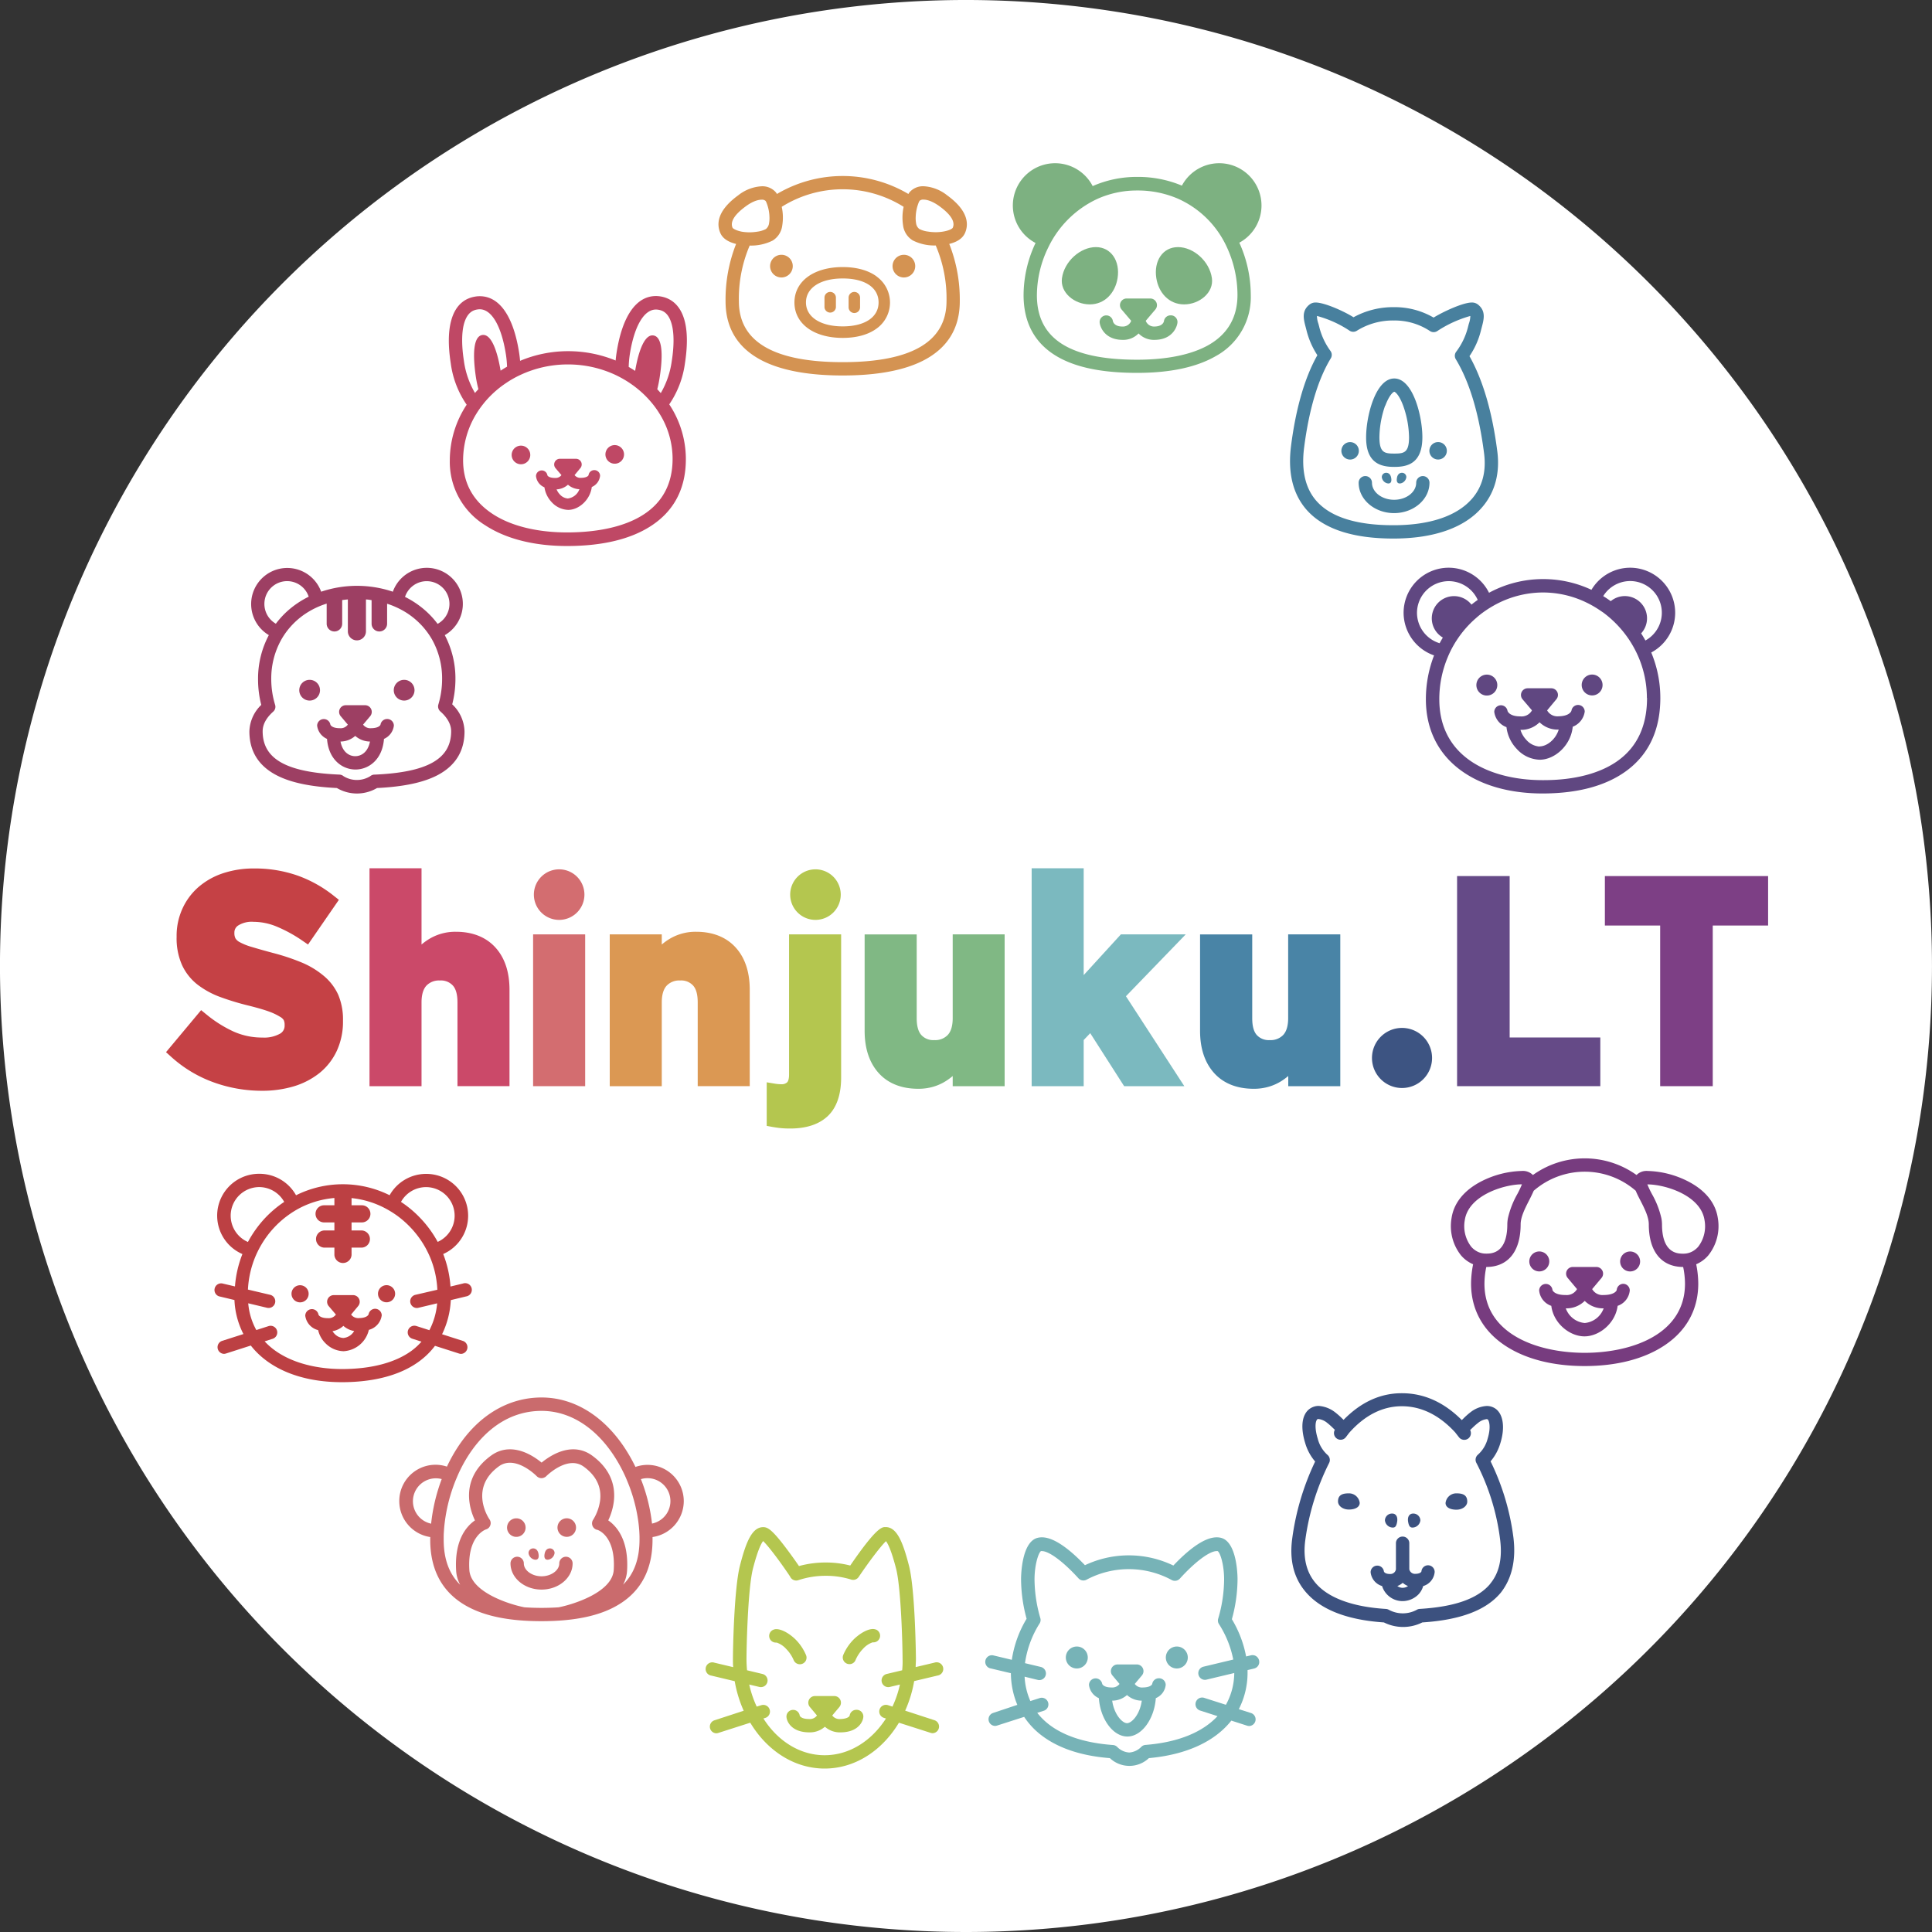 <svg xmlns="http://www.w3.org/2000/svg" xmlns:xlink="http://www.w3.org/1999/xlink" viewBox="0 0 600 600" style="">
	<rect x="0" y="0" width="600" height="600" fill="#333333" stroke="none"/>
	<defs>
		<style>
			.cls-1{fill:#fff;}
			.cls-2{fill:#c54145;}
			.cls-3{fill:#cb4969;}
			.cls-4{fill:#d36d70;}
			.cls-5{fill:#db9853;}
			.cls-6{fill:#b4c64f;}
			.cls-7{fill:#80b884;}
			.cls-8{fill:#7bb9bf;}
			.cls-9{fill:#4984a6;}
			.cls-10{fill:#3d5482;}
			.cls-11{fill:#654a87;}
			.cls-12{fill:#7d3f85;}
			.cls-13{fill:#9d3f63;}
			.cls-14{fill:#bf4865;}
			.cls-15{fill:#d49352;}
			.cls-16{fill:#7db181;}
			.cls-17{fill:#48809e;}
			.cls-18{fill:#604781;}
			.cls-19{fill:#ca6b6d;}
			.cls-20{fill:#77b3b7;}
			.cls-21{fill:#3c517f;}
			.cls-22{fill:#773c7f;}
			.cls-23{fill:#bc4043;}
			.cls-24{fill:none;stroke-miterlimit:10;stroke-width:4px;stroke:url(#åç§°æªè¨­å®ã°ã©ãã¼ã·ã§ã³_71);}
		</style>
		<linearGradient id="åç§°æªè¨­å®ã°ã©ãã¼ã·ã§ã³_71" x1="47.09" y1="446.05" x2="552.9" y2="154.02" gradientUnits="userSpaceOnUse">
			<stop offset="0" stop-color="#c54145"></stop>
			<stop offset="0.13" stop-color="#d36d70"></stop>
			<stop offset="0.25" stop-color="#db9853"></stop>
			<stop offset="0.37" stop-color="#b4c64f"></stop>
			<stop offset="0.5" stop-color="#80b884"></stop>
			<stop offset="0.62" stop-color="#7bb9bf"></stop>
			<stop offset="0.76" stop-color="#4984a6"></stop>
			<stop offset="0.89" stop-color="#654a87"></stop>
			<stop offset="1" stop-color="#7d3f85"></stop>
		</linearGradient>
	</defs>
	<title>line</title>
	<g id="logo">
		<path id="base" class="cls-1 hMbgTzek_0" transform="translate(-124.27 300) rotate(-45)" d="M0,300A300,300 0,1,1 600,300A300,300 0,1,1 0,300"></path>
		<g id="name">
			<path id="s" class="cls-2 hMbgTzek_1" d="M100.47,303a26.39,26.39,0,0,0-6.88-4.13,67.7,67.7,0,0,0-8.8-2.92c-2.92-.78-5-1.38-6.65-1.88a18,18,0,0,1-3.72-1.49,3.31,3.31,0,0,1-1.29-1.15,3.58,3.58,0,0,1-.34-1.66v-.18A2.57,2.57,0,0,1,74,287.4a7.9,7.9,0,0,1,4.73-1.12A19,19,0,0,1,86,287.79a43.69,43.69,0,0,1,7.88,4.32l1.78,1.22,9.58-13.88-1.59-1.26a39.11,39.11,0,0,0-11.28-6.29,40.15,40.15,0,0,0-13.45-2.19,30.13,30.13,0,0,0-9.58,1.46,22.36,22.36,0,0,0-7.67,4.29,19.59,19.59,0,0,0-5,6.7,20.3,20.3,0,0,0-1.82,8.69V291a20.38,20.38,0,0,0,1.7,8.75,16.48,16.48,0,0,0,4.82,6.05,26.63,26.63,0,0,0,7.16,3.88,81.66,81.66,0,0,0,8.88,2.67c2.58.65,4.68,1.26,6.23,1.83A18.25,18.25,0,0,1,87,315.79a3.06,3.06,0,0,1,1.11,1,3.27,3.27,0,0,1,.28,1.44v.18A2.8,2.8,0,0,1,87,321a10.07,10.07,0,0,1-5.5,1.22,21.61,21.61,0,0,1-9-1.88,38.66,38.66,0,0,1-8.38-5.28l-1.66-1.35-10.9,13.05,1.55,1.4a39.6,39.6,0,0,0,13.32,8,44.14,44.14,0,0,0,14.85,2.59,34.2,34.2,0,0,0,10-1.39,23.8,23.8,0,0,0,8-4.17,19.36,19.36,0,0,0,5.34-6.89,21.66,21.66,0,0,0,1.9-9.23v-.18a19.59,19.59,0,0,0-1.5-8A16.61,16.61,0,0,0,100.47,303Z"></path>
			<path id="h" class="cls-3 hMbgTzek_2" d="M141.62,289.37a15.66,15.66,0,0,0-8.63,2.42,18.64,18.64,0,0,0-2.08,1.54V269.65H114.75v67.67h16.16v-26c0-2.38.52-4.14,1.53-5.23a5.38,5.38,0,0,1,4.18-1.59,5,5,0,0,1,4,1.55c1,1.09,1.45,2.87,1.45,5.27v26h16.16V307.38c0-5.48-1.45-9.88-4.33-13.08S146.85,289.37,141.62,289.37Z"></path>
			<g id="i">
				<path class="cls-4 hMbgTzek_3" width="16.17" height="47.14" d="M165.56 290.18 L181.73 290.18 L181.73 337.32 L165.56 337.32 Z"></path>
				<path class="cls-4 hMbgTzek_4" d="M173.65,285.68a7.85,7.85,0,1,0-7.85-7.84A7.85,7.85,0,0,0,173.65,285.68Z"></path>
			</g><path id="n" class="cls-5 hMbgTzek_5" d="M216.23,289.37a15.66,15.66,0,0,0-8.63,2.42,18.64,18.64,0,0,0-2.08,1.54v-3.15H189.36v47.14h16.16v-26c0-2.38.52-4.14,1.54-5.23a5.36,5.36,0,0,1,4.17-1.59,5,5,0,0,1,4,1.55c1,1.09,1.45,2.87,1.45,5.27v26h16.16V307.38c0-5.48-1.45-9.88-4.33-13.08S221.46,289.37,216.23,289.37Z"></path>
			<g id="j">
				<path class="cls-6 hMbgTzek_6" d="M245.05,290.18v43.49c0,1.71-.41,2.28-.59,2.45a2.48,2.48,0,0,1-1.81.6,13.37,13.37,0,0,1-2.26-.22l-2.28-.38v13.53l1.6.3c.9.16,1.78.29,2.61.38a29.83,29.83,0,0,0,3.07.14c5.06,0,9-1.31,11.71-3.89s4.12-6.62,4.12-11.94V290.18Z"></path>
				<path class="cls-6 hMbgTzek_7" d="M253.24,285.68a7.85,7.85,0,1,0-7.84-7.84A7.85,7.85,0,0,0,253.24,285.68Z"></path>
			</g>
			<path id="u" class="cls-7 hMbgTzek_8" d="M295.87,316.19c0,2.37-.52,4.14-1.54,5.23a5.37,5.37,0,0,1-4.18,1.59,5,5,0,0,1-4-1.55c-1-1.1-1.46-2.87-1.46-5.27v-26H268.52v29.94c0,5.47,1.46,9.87,4.33,13.08s7.07,4.92,12.3,4.92a16.23,16.23,0,0,0,4.77-.66,15.42,15.42,0,0,0,3.86-1.76,19.73,19.73,0,0,0,2.09-1.54v3.16H312V290.18H295.87Z"></path>
			<path id="k" class="cls-8 hMbgTzek_9" d="M348.1,290.18L336.55,302.82L336.55,269.65L320.39,269.65L320.39,337.32L336.55,337.32L336.55,322.99L338.58,320.86L349.11,337.32L367.8,337.32L349.67,309.39L368.24,290.18L348.1,290.18Z"></path>
			<path id="u-2" data-name="u" class="cls-9 hMbgTzek_10" d="M400.05,316.19c0,2.37-.52,4.14-1.54,5.23a5.37,5.37,0,0,1-4.18,1.59,5,5,0,0,1-4-1.55c-1-1.1-1.44-2.87-1.44-5.27v-26H372.69v29.94c0,5.48,1.47,9.87,4.34,13.08s7.07,4.92,12.3,4.92a16.23,16.23,0,0,0,4.77-.66A15.66,15.66,0,0,0,398,335.7a19.61,19.61,0,0,0,2.08-1.54v3.16h16.16V290.18H400.05Z"></path>
			<path id="_." data-name="." class="cls-10 hMbgTzek_11" d="M435.4,319.23a9.33,9.33,0,1,0,9.34,9.32A9.33,9.33,0,0,0,435.4,319.23Z"></path>
			<path id="L" class="cls-11 hMbgTzek_12" d="M468.84,272.07L452.51,272.07L452.51,337.32L496.99,337.32L496.99,322.2L468.84,322.2L468.84,272.07Z"></path>
			<path id="T" class="cls-12 hMbgTzek_13" d="M498.41,272.07L498.41,287.43L515.58,287.43L515.58,337.32L531.91,337.32L531.91,287.43L549.1,287.43L549.1,272.07L498.41,272.07Z"></path>
		</g>
		<g id="_squirrel" data-name="squirrel">
			<path id="_squirrel_base" data-name="squirrel_base" class="cls-1 hMbgTzek_14" d="M140.43,218.75a31.26,31.26,0,0,0,1-7.89,28.89,28.89,0,0,0-3.31-13.61A11.2,11.2,0,1,0,122,183.76a34.85,34.85,0,0,0-22.26,0,11.21,11.21,0,1,0-16.25,13.48,28.78,28.78,0,0,0-3.35,13.67,31.62,31.62,0,0,0,1,8,11.87,11.87,0,0,0-3.69,8.24c0,6.16,2.87,10.75,8.54,13.66,4.34,2.24,10.44,3.52,18.63,3.92a12.28,12.28,0,0,0,12.47,0c8.19-.4,14.29-1.68,18.63-3.91,5.67-2.92,8.54-7.51,8.54-13.67A11.86,11.86,0,0,0,140.43,218.75Z"></path>
			<g id="_squirrel_line" data-name="squirrel_line">
				<path id="line4" class="cls-13 hMbgTzek_15" d="M120.17,223.29a2.08,2.08,0,0,0-2,1.75c-.15.42-.91,1.09-2.89,1.11a2.79,2.79,0,0,1-2.52-1.11l2.21-2.63a2.07,2.07,0,0,0-1.58-3.4h-6a2.07,2.07,0,0,0-1.59,3.4l2.22,2.63a2.76,2.76,0,0,1-2.52,1.11c-2,0-2.75-.7-2.9-1.12a2.07,2.07,0,0,0-4.11.33,5.16,5.16,0,0,0,3.07,4.11c.49,6.52,4.81,9.51,8.84,9.51s8.36-3,8.85-9.51a5.16,5.16,0,0,0,3.07-4.11A2.07,2.07,0,0,0,120.17,223.29Zm-9.85,11.55c-1.84,0-3.95-1.24-4.57-4.55a6.93,6.93,0,0,0,4.57-1.75,7,7,0,0,0,4.58,1.75C114.28,233.6,112.17,234.84,110.32,234.84Z"></path>
				<path id="line3" class="cls-13 hMbgTzek_16" d="M99.38,214.35a3.22,3.22,0,1,0-3.22,3.22A3.22,3.22,0,0,0,99.38,214.35Z"></path>
				<path id="line2" class="cls-13 hMbgTzek_17" d="M125.51,211.13a3.22,3.22,0,1,0,3.22,3.22A3.22,3.22,0,0,0,125.51,211.13Z"></path>
				<path id="line1" class="cls-13 hMbgTzek_18" d="M140.44,218.74a31.57,31.57,0,0,0,1-7.88,28.89,28.89,0,0,0-3.31-13.61A11.2,11.2,0,1,0,122,183.76a34.85,34.85,0,0,0-22.26,0,11.21,11.21,0,1,0-16.25,13.48,28.78,28.78,0,0,0-3.35,13.67,31.62,31.62,0,0,0,1,8,11.87,11.87,0,0,0-3.69,8.24c0,6.16,2.87,10.75,8.54,13.66,4.34,2.24,10.44,3.52,18.63,3.92a12.28,12.28,0,0,0,12.47,0c8.19-.4,14.29-1.68,18.63-3.91,5.67-2.92,8.54-7.51,8.54-13.67A11.93,11.93,0,0,0,140.44,218.74Zm-7.94-38.25a7.06,7.06,0,0,1,3.4,13.26,27.42,27.42,0,0,0-3.52-3.88,29.39,29.39,0,0,0-6.6-4.5A7.09,7.09,0,0,1,132.5,180.49Zm-50.39,7.07a7.06,7.06,0,0,1,13.76-2.25,29.17,29.17,0,0,0-6.72,4.56,27.94,27.94,0,0,0-3.48,3.83A7.07,7.07,0,0,1,82.11,187.56Zm34.13,53a2.12,2.12,0,0,0-1.27.5,7.89,7.89,0,0,1-8.27,0,2.1,2.1,0,0,0-1.27-.5c-16.5-.7-23.86-4.85-23.86-13.47,0-2.09,1.1-4.13,3.26-6.07a2,2,0,0,0,.6-2.15,27.37,27.37,0,0,1-1.19-8,24.66,24.66,0,0,1,3.13-12.24,23.31,23.31,0,0,1,2.94-4.09A24.08,24.08,0,0,1,95.8,190a26,26,0,0,1,4.57-2.18l1.08-.37v6.25a2.41,2.41,0,1,0,4.82,0v-7.34c.58-.08,1.16-.15,1.76-.2v9.9a2.81,2.81,0,0,0,5.62,0v-9.89c.59,0,1.17.13,1.75.21v7.32a2.41,2.41,0,1,0,4.82,0v-6.2c.37.11.73.24,1.08.36a27.41,27.41,0,0,1,4.62,2.24,24.61,24.61,0,0,1,5.27,4.39,24,24,0,0,1,3,4.14,24.7,24.7,0,0,1,3.11,12.22,27.52,27.52,0,0,1-1.16,7.93,2.07,2.07,0,0,0,.61,2.16c1.53,1.34,3.36,3.51,3.36,6.15C140.1,235.72,132.74,239.87,116.24,240.57Z"></path>
			</g>
		</g>
		<g id="rabbit">
			<path id="rabbit_base" class="cls-1 hMbgTzek_19" d="M212.72,112.8c.83-5.37.8-9.81-.11-13.21-1.47-5.49-4.91-7.13-7.53-7.54a8.22,8.22,0,0,0-1.39-.11c-6.11,0-10.44,6.24-12.2,17.56q-.19,1.23-.3,2.46a38.85,38.85,0,0,0-14.8-2.9h-.24a38.56,38.56,0,0,0-14.63,3c-.07-.84-.17-1.67-.3-2.51-1.76-11.32-6.1-17.56-12.21-17.56a8.11,8.11,0,0,0-1.38.11c-2.62.41-6.06,2-7.53,7.54-.91,3.4-.95,7.85-.11,13.21a29.33,29.33,0,0,0,4.94,12.84A31.39,31.39,0,0,0,139.69,143a23.11,23.11,0,0,0,11,20.13c6.43,4.22,15.22,6.44,25.41,6.44h.41c10.67-.06,19.24-2.12,25.49-6.12,7.31-4.67,11-11.69,11-20.87a30.78,30.78,0,0,0-5.16-17A29.51,29.51,0,0,0,212.72,112.8Z"></path>
			<g id="rabbit_line">
				<path id="line4-2" data-name="line4" class="cls-14 hMbgTzek_20" d="M184.55,146a1.78,1.78,0,0,0-1.77,1.57c-.11.29-.72.81-2.34.83a2.29,2.29,0,0,1-2-.85l1.8-2.18a1.76,1.76,0,0,0,.24-1.89,1.8,1.8,0,0,0-1.61-1l-5,0a1.77,1.77,0,0,0-1.34,2.92l1.83,2.15a2.28,2.28,0,0,1-2,.88h0c-1.62,0-2.24-.52-2.36-.82a1.78,1.78,0,0,0-3.54.24,4.24,4.24,0,0,0,2.62,3.49,8.54,8.54,0,0,0,2.25,4.61,7.25,7.25,0,0,0,5.13,2.4h0c3.23,0,6.79-3,7.33-7.11a4.24,4.24,0,0,0,2.57-3.49A1.77,1.77,0,0,0,184.55,146Zm-8.15,8.82h0a3.75,3.75,0,0,1-2.55-1.29,5.14,5.14,0,0,1-1-1.55,5.76,5.76,0,0,0,3.54-1.45,5.71,5.71,0,0,0,3.55,1.4A4.39,4.39,0,0,1,176.4,154.8Z"></path>
				<path id="line3-2" data-name="line3" class="cls-14 hMbgTzek_21" d="M161.77,138.4a2.89,2.89,0,1,0,2.91,2.86A2.89,2.89,0,0,0,161.77,138.4Z"></path>
				<path id="line2-2" data-name="line2" class="cls-14 hMbgTzek_22" d="M190.9,138.23a2.89,2.89,0,1,0,2.9,2.88A2.9,2.9,0,0,0,190.9,138.23Z"></path>
				<path id="line1-2" data-name="line1" class="cls-14 hMbgTzek_23" d="M212.72,112.8c.83-5.37.8-9.81-.11-13.21-1.47-5.49-4.91-7.13-7.53-7.54a8.22,8.22,0,0,0-1.39-.11c-6.11,0-10.44,6.24-12.2,17.56q-.19,1.23-.3,2.46a38.85,38.85,0,0,0-14.8-2.9h-.24a38.56,38.56,0,0,0-14.63,3c-.07-.84-.17-1.67-.3-2.51-1.76-11.32-6.1-17.56-12.21-17.56a8.11,8.11,0,0,0-1.38.11c-2.62.41-6.06,2-7.53,7.54-.91,3.4-.95,7.85-.11,13.21a29.33,29.33,0,0,0,4.94,12.84A31.39,31.39,0,0,0,139.69,143a23.11,23.11,0,0,0,11,20.13c6.43,4.22,15.22,6.44,25.41,6.44h.41c10.67-.06,19.24-2.12,25.49-6.12,7.31-4.67,11-11.69,11-20.87a30.78,30.78,0,0,0-5.16-17A29.51,29.51,0,0,0,212.72,112.8Zm-17.14-2.67c1.37-8.8,4.4-14,8.11-14a4.93,4.93,0,0,1,.75.06c1.32.21,3.2.9,4.17,4.52.75,2.8.75,6.78,0,11.5a26.89,26.89,0,0,1-3.4,9.87c-.36-.41-.72-.81-1.09-1.2.3-1.17.55-2.4.75-3.7,1.07-6.86.88-12.58-1.94-13-2.66-.42-4.59,4.54-5.68,11q-1-.64-2-1.23A31,31,0,0,1,195.58,110.13Zm-51.5,2c-.74-4.72-.73-8.7,0-11.5,1-3.62,2.84-4.31,4.17-4.52a4.71,4.71,0,0,1,.74-.06c3.71,0,6.75,5.25,8.12,14a32.12,32.12,0,0,1,.36,3.83c-.69.39-1.37.81-2,1.24-1.09-6.5-3-11.5-5.69-11.08-2.83.43-3,6.15-2,13,.21,1.34.48,2.62.79,3.82-.36.38-.71.78-1.06,1.18A26.91,26.91,0,0,1,144.08,112.16Zm64.8,30.37c0,19.71-20.3,22.78-32.39,22.85h-.39c-9.25,0-17.47-2-23.14-5.76-6.07-4-9.14-9.59-9.14-16.67a27.65,27.65,0,0,1,4.05-14.31,30.36,30.36,0,0,1,2.29-3.26l.09-.12a31.54,31.54,0,0,1,5.73-5.45c.4-.29.81-.57,1.22-.85a31.69,31.69,0,0,1,4.41-2.49,34.64,34.64,0,0,1,14.56-3.26h.22a34.75,34.75,0,0,1,14.71,3.24,35.2,35.2,0,0,1,4.4,2.48l1.23.86c.92.69,1.82,1.42,2.68,2.2a32.37,32.37,0,0,1,3.08,3.25.39.39,0,0,1,.08.1,28.13,28.13,0,0,1,2.32,3.27A26.51,26.51,0,0,1,208.88,142.53Z"></path>
			</g>
		</g>
		<g id="pig">
			<path id="_pig_base" data-name="pig_base" class="cls-1 hMbgTzek_24" d="M294.16,60.67a12.84,12.84,0,0,0-7.29-2.83,5.54,5.54,0,0,0-4.44,1.91c-.11.14-.21.32-.32.49a40.12,40.12,0,0,0-40.82,0c-.11-.17-.21-.35-.32-.49a5.55,5.55,0,0,0-4.44-1.9,12.89,12.89,0,0,0-7.29,2.82c-6.7,4.88-6.7,9.08-5.51,11.75.84,1.9,2.88,2.85,4.87,3.34a46.89,46.89,0,0,0-3.27,17.82c0,8.27,3.75,14.43,11.16,18.3,6,3.13,14.48,4.73,25.21,4.73s19.21-1.6,25.21-4.73c7.41-3.87,11.16-10,11.16-18.3a47,47,0,0,0-3.27-17.83c2-.49,4-1.44,4.87-3.34C300.86,69.75,300.86,65.54,294.16,60.67Z"></path>
			<g id="pig_line">
				<path id="line6" class="cls-15 hMbgTzek_25" d="M257.83,90.66a1.78,1.78,0,0,0-1.78,1.77v3a1.78,1.78,0,0,0,3.55,0v-3A1.77,1.77,0,0,0,257.83,90.66Z"></path>
				<path id="line5" class="cls-15 hMbgTzek_26" d="M265.32,90.66a1.78,1.78,0,0,0-1.78,1.77v3a1.78,1.78,0,0,0,3.56,0v-3A1.78,1.78,0,0,0,265.32,90.66Z"></path>
				<path id="line4-3" data-name="line4" class="cls-15 hMbgTzek_27" d="M272.26,85.86c-2.6-1.91-6.24-2.92-10.54-2.92-9,0-15,4.41-15,11s6,11,15,11c4.3,0,7.94-1,10.54-2.92a9.93,9.93,0,0,0,0-16.13Zm-10.54,15.5c-6.94,0-11.42-2.92-11.42-7.44s4.48-7.44,11.42-7.44,11.13,2.85,11.13,7.44S268.58,101.36,261.72,101.36Z"></path><path id="line3-3" data-name="line3" class="cls-15 hMbgTzek_28" d="M242.69,79.13a3.52,3.52,0,1,0,3.51,3.51A3.51,3.51,0,0,0,242.69,79.13Z"></path><path id="line2-3" data-name="line2" class="cls-15 hMbgTzek_29" d="M280.71,79.13a3.52,3.52,0,1,0,3.52,3.51A3.51,3.51,0,0,0,280.71,79.13Z"></path>
				<path id="line1-3" data-name="line1" class="cls-15 hMbgTzek_30" d="M294.16,60.67a12.84,12.84,0,0,0-7.29-2.83,5.54,5.54,0,0,0-4.44,1.91c-.11.14-.21.32-.32.49a40.12,40.12,0,0,0-40.82,0c-.11-.17-.21-.35-.32-.49a5.55,5.55,0,0,0-4.44-1.9,12.89,12.89,0,0,0-7.29,2.82c-6.7,4.88-6.7,9.08-5.51,11.75.84,1.9,2.88,2.85,4.87,3.34a46.89,46.89,0,0,0-3.27,17.82c0,8.27,3.75,14.43,11.16,18.3,6,3.13,14.48,4.73,25.21,4.73s19.21-1.6,25.21-4.73c7.41-3.87,11.16-10,11.16-18.3a47,47,0,0,0-3.27-17.83c2-.49,4-1.44,4.87-3.34C300.86,69.75,300.86,65.54,294.16,60.67ZM227.51,70.74c-.82-1.85.58-4.11,4.17-6.72,2.43-1.77,4.08-2,4.85-2a1.6,1.6,0,0,1,1.21.36,1.5,1.5,0,0,1,.22.37,12.8,12.8,0,0,1,1,4.61,8.88,8.88,0,0,1-.12,1.94,2.75,2.75,0,0,1-1,1.84,8.25,8.25,0,0,1-2.74.82,15.45,15.45,0,0,1-2.32.19,15,15,0,0,1-2.41-.2C228.64,71.61,227.65,71,227.51,70.74Zm34.19,41.73c-21.39,0-32.23-6.36-32.23-18.89a41.8,41.8,0,0,1,3.35-17.32h0A14.93,14.93,0,0,0,240,74.69,6.44,6.44,0,0,0,242.94,70a15.39,15.39,0,0,0-.17-5.77,35.6,35.6,0,0,1,37.86,0,15.82,15.82,0,0,0-.17,5.77,6.39,6.39,0,0,0,3,4.66,14.72,14.72,0,0,0,7.14,1.57h0a41.82,41.82,0,0,1,3.35,17.33C293.93,106.11,283.09,112.47,261.7,112.47Zm34.19-41.74c-.13.29-1.13.88-2.94,1.18a13.73,13.73,0,0,1-2.4.2,15.7,15.7,0,0,1-2.33-.19,8,8,0,0,1-2.73-.82,2.7,2.7,0,0,1-1-1.84,8.76,8.76,0,0,1-.11-1.93,13.08,13.08,0,0,1,1-4.61,2.35,2.35,0,0,1,.23-.38,1.65,1.65,0,0,1,1.21-.35c.77,0,2.42.26,4.86,2C295.31,66.62,296.71,68.88,295.89,70.73Z"></path>
			</g>
		</g>
		<g id="_panda" data-name="panda">
			<path id="_panda_base" data-name="panda_base" class="cls-1 hMbgTzek_31" d="M391.77,63.81a13.13,13.13,0,0,0-24.72-6.16,35.26,35.26,0,0,0-13.89-2.71,34.05,34.05,0,0,0-13.82,2.85A13.13,13.13,0,1,0,321.6,75.46a38,38,0,0,0-3.72,16.18c0,8.77,3.63,15.25,10.78,19.28,5.84,3.28,13.86,4.88,24.5,4.88,10.27,0,18.52-1.77,24.52-5.27a20.8,20.8,0,0,0,10.76-18.89,39.41,39.41,0,0,0-3.56-16.27A13.13,13.13,0,0,0,391.77,63.81Z"></path>
			<g id="_panda_line" data-name="panda_line">
				<path id="line4-4" data-name="line4" class="cls-16 hMbgTzek_32" d="M363.53,97.93a2.08,2.08,0,0,0-2.06,1.83c-.09.41-.56,1.62-3,1.65h0a2.75,2.75,0,0,1-2.65-1.78l3-3.53a2.07,2.07,0,0,0-1.59-3.4h-7.35a2.07,2.07,0,0,0-1.58,3.4l3,3.53a2.73,2.73,0,0,1-2.68,1.78c-2.42,0-2.9-1.26-3-1.68a2.07,2.07,0,0,0-4.12.27c0,1.08,1.26,5.48,7.06,5.55h.1a6.58,6.58,0,0,0,4.93-2,6.58,6.58,0,0,0,4.93,2h.11c5.79-.07,7.05-4.47,7.05-5.55A2.07,2.07,0,0,0,363.53,97.93Z"></path>
				<path id="line3-4" data-name="line3" class="cls-16 hMbgTzek_33" d="M347.07,86.4c.85-5.32-2-9.66-6.74-9.66s-9.79,4.34-10.53,9.66c-.62,4.45,3.86,8.13,8.63,8.13S346.36,90.84,347.07,86.4Z"></path>
				<path id="line2-4" data-name="line2" class="cls-16 hMbgTzek_34" d="M365.84,76.74c-4.77,0-7.58,4.34-6.73,9.66.7,4.44,3.86,8.13,8.63,8.13s9.26-3.68,8.63-8.13C375.63,81.08,370.61,76.74,365.84,76.74Z"></path>
				<path id="line1-4" data-name="line1" class="cls-16 hMbgTzek_35" d="M391.77,63.81a13.13,13.13,0,0,0-24.72-6.16,35.26,35.26,0,0,0-13.89-2.71,34.05,34.05,0,0,0-13.82,2.85A13.13,13.13,0,1,0,321.6,75.46a38,38,0,0,0-3.72,16.18c0,8.77,3.63,15.25,10.78,19.28,5.84,3.28,13.86,4.88,24.5,4.88,10.27,0,18.52-1.77,24.52-5.27a20.8,20.8,0,0,0,10.76-18.89,39.41,39.41,0,0,0-3.56-16.27A13.13,13.13,0,0,0,391.77,63.81ZM375.59,107c-5.27,3.08-13,4.71-22.43,4.71-21,0-31.14-6.55-31.14-20a34,34,0,0,1,3.53-14.87,31.74,31.74,0,0,1,15.09-15,29.81,29.81,0,0,1,12.52-2.68,31.4,31.4,0,0,1,12.54,2.49A30.14,30.14,0,0,1,381,76.74a35.32,35.32,0,0,1,3.31,14.9C384.29,98.43,381.37,103.59,375.59,107Z"></path>
			</g>
		</g>
		<g id="rhino">
			<path id="rhino_base" class="cls-1 hMbgTzek_36" d="M465,140.18c-1.56-12.23-4.47-22.17-8.64-29.57a24.53,24.53,0,0,0,3.5-7.74c.11-.44.22-.86.32-1.24.66-2.49,1.35-5.07-1.23-7.09a3,3,0,0,0-1.88-.59c-2.7,0-8.77,2.79-11.85,4.68a24.08,24.08,0,0,0-12.31-3.24h-.17a25.47,25.47,0,0,0-12.39,3.14c-3.18-2-9.12-4.58-11.72-4.58a3,3,0,0,0-1.9.59c-2.59,2-1.89,4.6-1.23,7.09.1.38.21.8.32,1.24a25.18,25.18,0,0,0,3.3,7.44c-3.91,6.94-6.66,16.39-8.17,28.12-1.07,8.34.55,15,4.81,19.88,5.22,5.93,14.28,8.94,26.92,8.94h.49c12.26-.07,21.61-3.38,27-9.58C464.23,153.07,465.89,147,465,140.18Z"></path>
			<g id="rhino_line"><path id="line7" class="cls-17 hMbgTzek_37" d="M441.88,147.85a2.07,2.07,0,0,0-2.07,2.07c0,2.92-3.08,5.29-6.86,5.29s-6.87-2.37-6.87-5.29a2.07,2.07,0,1,0-4.14,0c0,5.2,4.94,9.43,11,9.43s11-4.23,11-9.43A2.07,2.07,0,0,0,441.88,147.85Z"></path>
				<path id="line6-2" data-name="line6" class="cls-17 hMbgTzek_38" d="M433,145c4.06,0,8.73-1,8.73-9.23,0-6.54-2.92-18.23-8.73-18.23s-8.74,11.69-8.74,18.23C424.21,143.9,428.87,145,433,145Zm-2.79-19c1.34-3.58,2.59-4.33,2.79-4.33s1.44.75,2.77,4.33a30.37,30.37,0,0,1,1.82,9.77c0,4.86-1.58,5.09-4.59,5.09s-4.61-.23-4.61-5.09A30.64,30.64,0,0,1,430.16,126Z"></path><path id="line5-2" data-name="line5" class="cls-17 hMbgTzek_39" d="M433.83,148.45c-.3,1.77.74,1.88,1.57,1.54a2.25,2.25,0,0,0,1.35-1.83,1.33,1.33,0,0,0-1.35-1.33C434.66,146.83,434,147.3,433.83,148.45Z"></path>
				<path id="line4-5" data-name="line4" class="cls-17 hMbgTzek_40" d="M430.49,146.83a1.34,1.34,0,0,0-1.36,1.33,2.24,2.24,0,0,0,1.36,1.83c.83.34,1.87.23,1.56-1.54C431.86,147.3,431.23,146.83,430.49,146.83Z"></path>
				<path id="line3-5" data-name="line3" class="cls-17 hMbgTzek_41" d="M419.26,137.3A2.71,2.71,0,1,0,422,140,2.71,2.71,0,0,0,419.26,137.3Z"></path>
				<path id="line2-5" data-name="line2" class="cls-17 hMbgTzek_42" d="M446.62,137.29a2.71,2.71,0,1,0,2.71,2.7A2.71,2.71,0,0,0,446.62,137.29Z"></path>
				<path id="line1-5" data-name="line1" class="cls-17 hMbgTzek_43" d="M465,140.18c-1.56-12.23-4.47-22.17-8.64-29.57a24.53,24.53,0,0,0,3.5-7.74c.11-.44.22-.86.32-1.24.66-2.49,1.35-5.07-1.23-7.09a3,3,0,0,0-1.88-.59c-2.7,0-8.77,2.79-11.85,4.68a24.08,24.08,0,0,0-12.31-3.24h-.17a25.47,25.47,0,0,0-12.39,3.14c-3.18-2-9.12-4.58-11.72-4.58a3,3,0,0,0-1.9.59c-2.59,2-1.89,4.6-1.23,7.09.1.38.21.8.32,1.24a25.18,25.18,0,0,0,3.3,7.44c-3.91,6.93-6.66,16.39-8.17,28.12-1.07,8.34.55,15,4.81,19.88,5.22,5.93,14.28,8.94,26.92,8.94h.49c12.26-.07,21.61-3.38,27-9.58C464.23,153.07,465.89,147,465,140.18Zm-7.91,14.76c-4.62,5.28-12.9,8.11-24,8.17h-.46c-11.4,0-19.41-2.54-23.81-7.55-3.44-3.91-4.73-9.5-3.81-16.61,1.53-11.83,4.31-21.14,8.28-27.67a2.06,2.06,0,0,0-.1-2.29,21.38,21.38,0,0,1-3.4-7.12c-.12-.47-.23-.91-.34-1.32a7.46,7.46,0,0,1-.46-2.43,34.26,34.26,0,0,1,10,4.49,2.09,2.09,0,0,0,2.38.11,21.06,21.06,0,0,1,11.38-3.19h.14a19.86,19.86,0,0,1,11.2,3.28,2.07,2.07,0,0,0,2.41-.09,36.38,36.38,0,0,1,10.12-4.59,7.38,7.38,0,0,1-.46,2.42c-.11.41-.22.85-.34,1.32a21.25,21.25,0,0,1-3.59,7.37,2.07,2.07,0,0,0-.12,2.32c4.24,7,7.19,16.81,8.77,29.13C461.64,146.42,460.36,151.21,457.1,154.94Z"></path>
			</g>
		</g>
		<g id="bear">
			<path id="bear_base" class="cls-1 hMbgTzek_44" d="M520.24,190.39a14,14,0,0,0-13.91-14.08h-.09a14,14,0,0,0-12,6.86,35.29,35.29,0,0,0-15-3.33H479a35.22,35.22,0,0,0-16.57,4.25,14,14,0,0,0-12.53-7.78h-.09a14,14,0,0,0-13.91,14.08,14.06,14.06,0,0,0,9.46,13.15,37.76,37.76,0,0,0-2.54,13.62c0,9.25,3.75,16.89,10.87,22.09,6.41,4.69,15.18,7.17,25.34,7.17h.37c10.62-.06,19.16-2.35,25.39-6.8,7.19-5.13,10.84-12.83,10.84-22.88a36.73,36.73,0,0,0-2.82-14.1A14,14,0,0,0,520.24,190.39Z"></path>
			<g id="bear_line">
				<path id="line4-6" data-name="line4" class="cls-18 hMbgTzek_45" d="M492.15,221a2.07,2.07,0,0,0-4.12-.29c-.07.23-.65,1.68-4,1.74H484a3.67,3.67,0,0,1-3.53-1.83l2.89-3.48a2.07,2.07,0,0,0-1.61-3.39l-7.35,0a2.08,2.08,0,0,0-1.56,3.42l2.93,3.44a3.69,3.69,0,0,1-3.59,1.87h0c-3.3,0-3.9-1.44-4-1.67a2.07,2.07,0,0,0-4.12.29,5.84,5.84,0,0,0,3.79,4.72,11.77,11.77,0,0,0,3.2,6.77,10,10,0,0,0,7.13,3.35h0c4.59,0,9.66-4.34,10.25-10.25A5.9,5.9,0,0,0,492.15,221Zm-14,10.85h0a6,6,0,0,1-4.13-2.07,7.94,7.94,0,0,1-1.83-3.12,8,8,0,0,0,5.93-2.35,8,8,0,0,0,5.86,2.27h.09C483.17,229.57,480.47,231.78,478.15,231.8Z"></path>
				<path id="line3-6" data-name="line3" class="cls-18 hMbgTzek_46" d="M465,212.75a3.25,3.25,0,1,1-3.25-3.24A3.24,3.24,0,0,1,465,212.75Z"></path>
				<path id="line2-6" data-name="line2" class="cls-18 hMbgTzek_47" d="M491.21,212.74a3.24,3.24,0,1,0,3.23-3.25A3.24,3.24,0,0,0,491.21,212.74Z"></path>
				<path id="line1-6" data-name="line1" class="cls-18 hMbgTzek_48" d="M520.24,190.39a14,14,0,0,0-13.91-14.08h-.09a14,14,0,0,0-12,6.86,35.29,35.29,0,0,0-15-3.33H479a35.22,35.22,0,0,0-16.57,4.25,14,14,0,0,0-12.53-7.78h-.09a14,14,0,0,0-13.91,14.08,14.06,14.06,0,0,0,9.46,13.15,37.76,37.76,0,0,0-2.54,13.62c0,9.25,3.75,16.89,10.87,22.09,6.41,4.69,15.18,7.17,25.34,7.17h.37c10.62-.06,19.16-2.35,25.39-6.8,7.19-5.13,10.84-12.83,10.84-22.88a36.73,36.73,0,0,0-2.82-14.1A14,14,0,0,0,520.24,190.39Zm-80.18,0a9.87,9.87,0,0,1,9.8-9.91h.06a9.89,9.89,0,0,1,9,5.83c-.66.46-1.31.95-1.94,1.46A6.9,6.9,0,1,0,448.09,198c-.35.58-.68,1.16-1,1.76A9.9,9.9,0,0,1,440.06,190.36Zm71.44,26.38c0,8.63-3.06,15.2-9.1,19.51-5.44,3.89-13.39,6-23,6h-.34c-15.51,0-32.07-6.6-32.07-25.12a33.57,33.57,0,0,1,2.54-12.87,31.72,31.72,0,0,1,2.13-4.29c.22-.38.45-.75.7-1.12a32.47,32.47,0,0,1,6.11-7c.42-.38.86-.74,1.3-1.09a33.93,33.93,0,0,1,4-2.66A31.33,31.33,0,0,1,479,184h.19a31,31,0,0,1,13.41,3.08,32.39,32.39,0,0,1,3.81,2.15c.51.33,1,.68,1.49,1a34.06,34.06,0,0,1,8.1,8.53c.29.45.58.9.85,1.37a32.49,32.49,0,0,1,4.61,16.6ZM511,198.91c-.42-.75-.86-1.49-1.33-2.21a6.9,6.9,0,0,0-5-11.58,6.84,6.84,0,0,0-4.44,1.58c-.76-.56-1.54-1.08-2.34-1.57a9.87,9.87,0,0,1,8.37-4.68h.06A9.84,9.84,0,0,1,511,198.91Z"></path>
			</g>
		</g>
		<g id="monkey">
			<path id="monkey_base" class="cls-1 hMbgTzek_49" d="M212.35,466.19a11.26,11.26,0,0,0-15-10.62,52.22,52.22,0,0,0-3.65-6.36C187.06,439.43,178,434,168.18,434c-10.17,0-19.37,5.41-25.87,15.2a49.38,49.38,0,0,0-3.51,6.27A11.25,11.25,0,0,0,124,466.19a11.28,11.28,0,0,0,9.61,11.15c0,.27,0,.55,0,.83,0,9.15,3.54,15.93,10.52,20.15,5.73,3.47,13.6,5.15,24,5.15s18.31-1.68,24-5.15c7-4.22,10.52-11,10.52-20.15,0-.28,0-.56,0-.83A11.29,11.29,0,0,0,212.35,466.19Z"></path>
			<g id="monkey_line">
				<path id="line6-3" data-name="line6" class="cls-19 hMbgTzek_50" d="M168.18,493.66c-5.32,0-9.64-3.64-9.64-8.13a2.07,2.07,0,1,1,4.14,0c0,2.16,2.52,4,5.5,4s5.51-1.83,5.51-4a2.07,2.07,0,0,1,4.14,0C177.83,490,173.5,493.66,168.18,493.66Z"></path>
				<path id="line5-3" data-name="line5" class="cls-19 hMbgTzek_51" d="M172.23,482.29a2.39,2.39,0,0,1-1.44,1.93c-.88.37-2,.25-1.66-1.63.21-1.22.87-1.72,1.66-1.72A1.43,1.43,0,0,1,172.23,482.29Z"></path>
				<path id="line4-7" data-name="line4" class="cls-19 hMbgTzek_52" d="M164.14,482.29a2.38,2.38,0,0,0,1.43,1.93c.88.37,2,.25,1.67-1.63-.21-1.22-.88-1.72-1.67-1.72A1.43,1.43,0,0,0,164.14,482.29Z"></path>
				<path id="line3-7" data-name="line3" class="cls-19 hMbgTzek_53" d="M163.23,474.41a2.88,2.88,0,1,1-2.88-2.88A2.87,2.87,0,0,1,163.23,474.41Z"></path>
				<path id="line2-7" data-name="line2" class="cls-19 hMbgTzek_54" d="M173.13,474.4a2.88,2.88,0,1,0,2.88-2.88A2.88,2.88,0,0,0,173.13,474.4Z"></path>
				<path id="line1-7" data-name="line1" class="cls-19 hMbgTzek_55" d="M212.35,466.19a11.26,11.26,0,0,0-15-10.62,52.22,52.22,0,0,0-3.65-6.36C187.06,439.43,178,434,168.18,434c-10.17,0-19.37,5.41-25.87,15.2a49.38,49.38,0,0,0-3.51,6.27A11.25,11.25,0,0,0,124,466.19a11.28,11.28,0,0,0,9.61,11.15c0,.27,0,.55,0,.83,0,9.15,3.54,15.93,10.52,20.15,5.73,3.47,13.6,5.15,24,5.15s18.31-1.68,24-5.15c7-4.22,10.52-11,10.52-20.15,0-.28,0-.56,0-.83A11.29,11.29,0,0,0,212.35,466.19Zm-78.46,7a7.12,7.12,0,1,1,3.29-13.85A55.78,55.78,0,0,0,133.89,473.18Zm56.71,14.38c-.43,6.88-12.39,10.67-17.15,11.6-1.67.11-3.43.17-5.27.17s-3.59-.06-5.27-.17c-4.76-.92-16.72-4.7-17.15-11.6-.64-10.33,4.73-12.44,5.14-12.59a2,2,0,0,0,1.36-1.27,2,2,0,0,0-.26-1.88c-.27-.39-6.45-9.66,2.95-16.46,5.1-3.67,11.68,3,11.74,3.08a.12.12,0,0,1,.05.05h0a.65.65,0,0,0,.16.13h0l.16.11h0l.17.1h0a2.09,2.09,0,0,0,1.55.12h0l.18-.07h0l.15-.07,0,0,.13-.08.06,0,.1-.08.07-.06.06-.05,0,0,0,0c.07-.07,6.65-6.75,11.74-3.08,3.91,2.83,5.62,6.39,5.09,10.59a15.35,15.35,0,0,1-2.13,5.87,2.06,2.06,0,0,0,1.11,3.15C185.54,475,191.27,476.85,190.6,487.56Zm2.89,4.59a10.43,10.43,0,0,0,1.25-4.33c.59-9.58-3.25-13.87-5.84-15.66a19.94,19.94,0,0,0,1.24-3.39,18.18,18.18,0,0,0,.44-2.13,15.17,15.17,0,0,0,0-4.41c-.51-3.31-2.27-7-6.72-10.22-3.39-2.45-7.49-2.56-11.87-.31a21.59,21.59,0,0,0-3.79,2.52,21.46,21.46,0,0,0-3.78-2.52c-4.38-2.25-8.48-2.14-11.87.31-4.45,3.22-6.22,6.91-6.73,10.22a15.14,15.14,0,0,0,0,4.41,16.36,16.36,0,0,0,.43,2.13,19.88,19.88,0,0,0,1.25,3.39c-2.59,1.79-6.43,6.08-5.84,15.66a10.43,10.43,0,0,0,1.25,4.33c-3.44-3.38-5.12-8-5.12-14,0-.33,0-.66,0-1,0-.7.06-1.43.11-2.16s.13-1.52.23-2.29a52.1,52.1,0,0,1,2.64-11.06c.26-.72.53-1.44.83-2.15s.56-1.33.86-2c4.9-10.62,13.58-19.34,25.74-19.34,8.4,0,16.24,4.74,22.09,13.36a46.39,46.39,0,0,1,3.49,6.12c.32.65.61,1.32.89,2s.59,1.43.86,2.15a50.57,50.57,0,0,1,2.73,10.93c.1.77.18,1.53.24,2.29s.09,1.45.11,2.16c0,.34,0,.67,0,1C198.6,484.16,196.92,488.77,193.49,492.15Zm9-19a53.92,53.92,0,0,0-3.45-13.8,7.12,7.12,0,1,1,3.45,13.8Z"></path>
			</g>
		</g>
		<g id="fox">
			<path id="fox_base" class="cls-1 hMbgTzek_56" d="M291.19,520.35a2.07,2.07,0,1,0-1-4l-5.82,1.38c0-.84.08-1.69.08-2.54,0-.21-.19-21.35-2.17-29-1.9-7.37-3.77-11.94-7.23-11.94h-.15c-1,0-2.75.12-10.85,11.94a30.32,30.32,0,0,0-7.6-.94,31.34,31.34,0,0,0-8.32,1.1c-.82-1.2-2.15-3.09-3.58-5-4.82-6.48-6.15-7-7.38-7.08h-.15c-3.46,0-5.33,4.57-7.22,11.94-1.8,7-2.18,25.63-2.18,29,0,.85,0,1.7.08,2.54l-5.81-1.38a2.07,2.07,0,1,0-1,4l7.28,1.74a38.57,38.57,0,0,0,2.79,9.18l-9.18,3a2.07,2.07,0,0,0,.63,4,2,2,0,0,0,.63-.1L233,535c5.17,8.61,13.59,14.24,23.1,14.24S274,543.61,279.17,535l9.87,3.16a1.93,1.93,0,0,0,.63.1,2.07,2.07,0,0,0,.63-4l-9.19-3a38.12,38.12,0,0,0,2.79-9.18Z"></path>
			<g id="fox_line">
				<path id="line4-8" data-name="line4" class="cls-6 hMbgTzek_57" d="M265.92,531a2.06,2.06,0,0,0-2.05,1.8c-.14.4-.9,1-2.89,1.06a2.8,2.8,0,0,1-2.52-1.1l2.22-2.64a2.07,2.07,0,0,0-1.59-3.4h-6a2.07,2.07,0,0,0-1.58,3.4l2.21,2.64a2.74,2.74,0,0,1-2.46,1.1h0c-2,0-2.75-.66-2.9-1.06a2.07,2.07,0,0,0-4.12.28c0,1.25,1.28,4.86,7,4.92h.09a7,7,0,0,0,4.85-1.75,6.94,6.94,0,0,0,4.84,1.75h.1c5.69-.06,7-3.67,7-4.92A2.07,2.07,0,0,0,265.92,531Z"></path>
				<path id="line3-8" data-name="line3" class="cls-6 hMbgTzek_58" d="M248.41,516.85a2,2,0,0,0,.75-.14,2.05,2.05,0,0,0,1.17-2.68,15.31,15.31,0,0,0-3.39-5c-2.48-2.35-5.26-3.55-6.74-2.91a2.07,2.07,0,0,0,.82,4l.19,0a7,7,0,0,1,2.9,1.92,11.27,11.27,0,0,1,2.37,3.52A2.07,2.07,0,0,0,248.41,516.85Z"></path>
				<path id="line2-8" data-name="line2" class="cls-6 hMbgTzek_59" d="M272,506.08c-1.47-.64-4.24.56-6.74,2.91a15.31,15.31,0,0,0-3.39,5,2.06,2.06,0,0,0,1.18,2.68,2,2,0,0,0,.75.14,2,2,0,0,0,1.92-1.32,11.6,11.6,0,0,1,2.38-3.52,7,7,0,0,1,2.89-1.92l.2,0a2.07,2.07,0,0,0,.81-4Z"></path>
				<path id="line1-8" data-name="line1" class="cls-6 hMbgTzek_60" d="M291.19,520.35a2.07,2.07,0,1,0-1-4l-5.82,1.38c0-.84.08-1.69.08-2.54,0-.21-.19-21.35-2.17-29-1.9-7.37-3.77-11.94-7.23-11.94h-.15c-1,0-2.75.11-10.85,11.94a30.32,30.32,0,0,0-7.6-.94,31.34,31.34,0,0,0-8.32,1.1c-.82-1.2-2.15-3.09-3.58-5-4.82-6.48-6.15-7-7.38-7.08h-.15c-3.46,0-5.33,4.57-7.22,11.94-1.8,7-2.18,25.63-2.18,29,0,.85,0,1.7.08,2.54l-5.81-1.38a2.07,2.07,0,1,0-1,4l7.28,1.74a38.57,38.57,0,0,0,2.79,9.18l-9.18,3a2.07,2.07,0,0,0,.63,4,2,2,0,0,0,.63-.1L233,535c5.17,8.61,13.59,14.24,23.1,14.24S274,543.61,279.17,535l9.87,3.16a1.93,1.93,0,0,0,.63.1,2.07,2.07,0,0,0,.63-4l-9.19-3a38.12,38.12,0,0,0,2.79-9.18Zm-11-1.63-4.79,1.14a2.07,2.07,0,0,0,.48,4.09,2,2,0,0,0,.48-.06l3.12-.74a33.07,33.07,0,0,1-2.32,6.85l-1.37-.44a2.07,2.07,0,1,0-1.27,3.94l.62.2c-4.46,6.94-11.34,11.4-19.05,11.4s-14.6-4.46-19-11.4l.62-.2a2.07,2.07,0,0,0-1.27-3.94L235,530a33.67,33.67,0,0,1-2.32-6.85l3.12.74a2.12,2.12,0,0,0,.49.06,2.07,2.07,0,0,0,.47-4.09L232,518.72c-.11-1.16-.17-2.35-.17-3.55,0-3.12.38-21.52,2-28,1.53-5.92,2.63-7.92,3.16-8.58,1.61,1.5,5.37,6.5,8.37,11a2.68,2.68,0,0,0,.18.33,2.08,2.08,0,0,0,2.39.82,26.86,26.86,0,0,1,8.55-1.36,26.08,26.08,0,0,1,7.85,1.17,2.06,2.06,0,0,0,2.34-.81c3.54-5.24,7-9.72,8.48-11.11.53.66,1.63,2.65,3.15,8.58s2,23.56,2,28C280.35,516.37,280.29,517.56,280.18,518.72Z"></path>
			</g>
		</g>
		<g id="cat">
			<path id="cat_base" class="cls-1 hMbgTzek_61" d="M391,515.6a2.07,2.07,0,0,0-2.49-1.53l-1.52.36a34.85,34.85,0,0,0-4.42-11.57,47.31,47.31,0,0,0,1.76-12.47c0-1.17-.19-11.5-5.09-12.79a5.32,5.32,0,0,0-1.4-.17c-4.18,0-9.43,4.52-13.44,8.76a31.86,31.86,0,0,0-27.46-.1c-4-4.19-9.21-8.66-13.35-8.66a5.32,5.32,0,0,0-1.4.17c-4.9,1.29-5.09,11.62-5.09,12.79a47.36,47.36,0,0,0,1.72,12.33,34.52,34.52,0,0,0-4.59,12.75l-5.86-1.4a2.07,2.07,0,0,0-1,4l6.57,1.56a26,26,0,0,0,2,9.83L308.33,532a2.07,2.07,0,0,0,.63,4,2.18,2.18,0,0,0,.63-.09l8.47-2.72A23.6,23.6,0,0,0,322.3,538c5.32,4.56,12.85,7.26,22.38,8a8.82,8.82,0,0,0,12.12,0c11.69-1.05,20.49-5.18,25.6-11.65l4.94,1.59a2.3,2.3,0,0,0,.64.09,2.07,2.07,0,0,0,.63-4l-3.88-1.24a24.84,24.84,0,0,0,2.71-11.63c0-.16,0-.33,0-.5l2.06-.49A2.08,2.08,0,0,0,391,515.6Z"></path>
			<g id="cat_line">
				<path id="line4-9" data-name="line4" class="cls-20 hMbgTzek_62" d="M359.88,521.2a2.08,2.08,0,0,0-2.05,1.78c-.15.41-.9,1.06-2.89,1.08a2.79,2.79,0,0,1-2.53-1.1l2.22-2.64a2.07,2.07,0,0,0-1.58-3.41h-6a2.08,2.08,0,0,0-1.58,3.41l2.21,2.64a2.79,2.79,0,0,1-2.47,1.1h0c-2,0-2.75-.69-2.91-1.11a2.07,2.07,0,0,0-4.11.32,5.14,5.14,0,0,0,3.07,4.11c.46,6.48,4.39,11.91,8.85,11.91s8.38-5.44,8.84-11.92a5,5,0,0,0,3.07-4.1A2.07,2.07,0,0,0,359.88,521.2ZM350,535.15c-1.42,0-4-2.65-4.6-7a6.88,6.88,0,0,0,4.6-1.74,6.81,6.81,0,0,0,4.59,1.74C354,532.5,351.45,535.15,350,535.15Z"></path>
				<path id="line3-9" data-name="line3" class="cls-20 hMbgTzek_63" d="M334.42,511.34a3.41,3.41,0,1,0,3.4,3.4A3.41,3.41,0,0,0,334.42,511.34Z"></path>
				<path id="line2-9" data-name="line2" class="cls-20 hMbgTzek_64" d="M365.47,511.34a3.41,3.41,0,1,0,3.41,3.4A3.41,3.41,0,0,0,365.47,511.34Z"></path>
				<path id="line1-9" data-name="line1" class="cls-20 hMbgTzek_65" d="M391,515.6a2.07,2.07,0,0,0-2.49-1.53l-1.52.36a34.85,34.85,0,0,0-4.42-11.57,47.31,47.31,0,0,0,1.76-12.47c0-1.17-.19-11.5-5.09-12.79a5.32,5.32,0,0,0-1.4-.17c-4.18,0-9.43,4.52-13.44,8.76a31.86,31.86,0,0,0-27.46-.1c-4-4.19-9.21-8.66-13.35-8.66a5.32,5.32,0,0,0-1.4.17c-4.9,1.29-5.09,11.62-5.09,12.79a47.36,47.36,0,0,0,1.72,12.33,34.52,34.52,0,0,0-4.59,12.75l-5.86-1.4a2.07,2.07,0,0,0-1,4l6.57,1.56a26,26,0,0,0,2,9.83L308.33,532a2.07,2.07,0,0,0,.63,4,2.18,2.18,0,0,0,.63-.09l8.47-2.72A23.6,23.6,0,0,0,322.3,538c5.32,4.56,12.85,7.26,22.38,8a8.82,8.82,0,0,0,12.12,0c11.69-1.05,20.49-5.18,25.6-11.65l4.94,1.59a2.3,2.3,0,0,0,.64.09,2.07,2.07,0,0,0,.63-4l-3.88-1.24a24.84,24.84,0,0,0,2.71-11.63c0-.16,0-.33,0-.5l2.06-.49A2.08,2.08,0,0,0,391,515.6Zm-10.31,13.83-6.64-2.12a2.07,2.07,0,1,0-1.26,3.94l5.32,1.71c-4.63,5-12.25,8.15-22.37,8.94a2.07,2.07,0,0,0-1.28.58,5.77,5.77,0,0,1-3.77,1.78,5.7,5.7,0,0,1-3.75-1.75,2.07,2.07,0,0,0-1.28-.58c-11.12-.79-19.11-4.27-23.53-10l2-.63a2.07,2.07,0,1,0-1.27-3.94l-2.87.92a21.35,21.35,0,0,1-1.79-7.57l4.09,1a2,2,0,0,0,.48.06,2.07,2.07,0,0,0,.48-4.08l-4.93-1.18a31.15,31.15,0,0,1,4.53-12.32,2,2,0,0,0,.23-1.67,44,44,0,0,1-1.8-12c0-4.59,1.24-8.32,2-8.81a1.48,1.48,0,0,1,.31,0c2.21,0,6.67,3.31,11.34,8.45a2.07,2.07,0,0,0,2.48.44,27.94,27.94,0,0,1,26.51.11,2.09,2.09,0,0,0,2.49-.45c4.71-5.2,9.2-8.55,11.43-8.55a1.58,1.58,0,0,1,.32,0c.8.49,2,4.22,2,8.81a44,44,0,0,1-1.84,12.17,2,2,0,0,0,.23,1.67A31.55,31.55,0,0,1,383,515.39l-9.28,2.22a2.07,2.07,0,0,0,.48,4.08,2,2,0,0,0,.48-.06l8.63-2.06A20.63,20.63,0,0,1,380.72,529.43Z">
				</path>
			</g>
		</g>
		<g id="capybara">
			<path id="capybara_base" class="cls-1 hMbgTzek_66" d="M470,477.43a75.59,75.59,0,0,0-7.09-23.6,15.37,15.37,0,0,0,3.07-5.74c1.48-4.81.85-9-1.61-10.66a4.67,4.67,0,0,0-2.68-.79,9,9,0,0,0-5,1.93,22,22,0,0,0-2.25,2l-.47.45c-5.52-5.54-11.75-8.34-18.56-8.34h-.15c-6.63,0-12.69,2.82-18,8.27l-.47-.45a23.55,23.55,0,0,0-2.13-1.88,9.41,9.41,0,0,0-5.13-2,4.61,4.61,0,0,0-1.4.21,4.74,4.74,0,0,0-2.85,2.39c-1.48,2.79-.61,6.78.05,8.9a15.37,15.37,0,0,0,3.1,5.77,79.88,79.88,0,0,0-7.13,24c-.87,6.55.46,12,4,16.27,4.67,5.66,12.9,8.92,24.49,9.7a13.3,13.3,0,0,0,11.92,0c11.88-.77,19.87-3.8,24.39-9.26C469.53,490.22,470.87,484.48,470,477.43Z"></path>
			<g id="capybara_line">
				<path id="line6-4" data-name="line6" class="cls-21 hMbgTzek_67" d="M443.5,486.11a2.07,2.07,0,0,0-2.06,1.9c-.11.35-.66.74-1.91.76a1.78,1.78,0,0,1-1.86-1.43v-8.21a2.08,2.08,0,0,0-4.15,0v8.23a1.74,1.74,0,0,1-1.82,1.46h0c-1.24,0-1.81-.42-1.92-.82a2.07,2.07,0,0,0-4.12.27,5,5,0,0,0,3.56,4.29,6.65,6.65,0,0,0,6.37,4.68h0a7,7,0,0,0,4.84-2,6.13,6.13,0,0,0,1.55-2.67,5,5,0,0,0,3.57-4.36A2.07,2.07,0,0,0,443.5,486.11Zm-7.92,7h0a2.77,2.77,0,0,1-1.62-.55,5.6,5.6,0,0,0,1.67-1,5.47,5.47,0,0,0,1.64,1A2.77,2.77,0,0,1,435.58,493.1Z"></path>
				<path id="line5-4" data-name="line5" class="cls-21 hMbgTzek_68" d="M432.36,474.39c.88.08,1.27-.32,1.52-1.7.32-1.77-.48-2.66-1.52-2.64a2.18,2.18,0,0,0-2.26,2.1A2.49,2.49,0,0,0,432.36,474.39Z"></path>
				<path id="line4-10" data-name="line4" class="cls-21 hMbgTzek_69" d="M438.85,474.39a2.5,2.5,0,0,0,2.26-2.24,2.19,2.19,0,0,0-2.26-2.1c-1.05,0-1.85.87-1.53,2.64C437.57,474.07,438,474.47,438.85,474.39Z"></path>
				<path id="line3-10" data-name="line3" class="cls-21 hMbgTzek_70" d="M418.9,463.77c-1.86,0-3.37.43-3.37,2.51,0,1.4,1.51,2.52,3.37,2.52s3.37-.69,3.37-2.08A3.36,3.36,0,0,0,418.9,463.77Z"></path>
				<path id="line2-10" data-name="line2" class="cls-21 hMbgTzek_71" d="M452.3,463.77a3.36,3.36,0,0,0-3.37,3c0,1.39,1.51,2.08,3.37,2.08s3.37-1.12,3.37-2.52C455.67,464.2,454.16,463.77,452.3,463.77Z"></path>
				<path id="line1-10" data-name="line1" class="cls-21 hMbgTzek_72" d="M470,477.43a75.59,75.59,0,0,0-7.09-23.6,15.37,15.37,0,0,0,3.07-5.74c1.48-4.81.85-9-1.61-10.66a4.67,4.67,0,0,0-2.68-.79,9,9,0,0,0-5,1.93,22,22,0,0,0-2.25,2l-.47.45c-5.52-5.54-11.75-8.34-18.56-8.34h-.15c-6.63,0-12.69,2.82-18,8.27l-.47-.45a23.55,23.55,0,0,0-2.13-1.88,9.41,9.41,0,0,0-5.13-2,4.61,4.61,0,0,0-1.4.21,4.74,4.74,0,0,0-2.85,2.39c-1.48,2.79-.61,6.78.05,8.9a15.37,15.37,0,0,0,3.1,5.77,79.88,79.88,0,0,0-7.13,24c-.87,6.55.46,12,4,16.27,4.67,5.66,12.9,8.92,24.49,9.7a13.3,13.3,0,0,0,11.92,0c11.88-.77,19.87-3.8,24.39-9.26C469.53,490.22,470.87,484.48,470,477.43Zm-7.18,14.42c-3.81,4.61-11,7.16-21.92,7.81a2,2,0,0,0-.93.29,9.09,9.09,0,0,1-8.63,0,2.14,2.14,0,0,0-.92-.28c-10.49-.64-18.1-3.48-22-8.22-2.74-3.33-3.77-7.73-3.06-13.09a75.89,75.89,0,0,1,7.4-24,2.07,2.07,0,0,0-.52-2.55,10.09,10.09,0,0,1-3-5c-.93-3-.77-5-.35-5.75.15-.28.28-.34.39-.37a.69.69,0,0,1,.2,0,5.24,5.24,0,0,1,2.65,1.16,20.23,20.23,0,0,1,1.74,1.54c.23.22.45.44.68.64a2.07,2.07,0,0,0,.52,2.66,2.06,2.06,0,0,0,2.9-.36l1-1.32c4.83-5.46,10.31-8.25,16.25-8.29h.13c6.05,0,11.64,2.75,16.61,8.17l.06.09,1.09,1.39a2.07,2.07,0,0,0,2.9.35,2.08,2.08,0,0,0,.55-2.61l.68-.64a20.49,20.49,0,0,1,1.83-1.61,5.17,5.17,0,0,1,2.58-1.13.62.62,0,0,1,.35.07c.4.27,1.14,2.26,0,6a10,10,0,0,1-3,4.95,2.07,2.07,0,0,0-.5,2.56A70.79,70.79,0,0,1,465.86,478C466.62,483.9,465.62,488.45,462.79,491.85Z"></path>
			</g>
		</g>
		<g id="dog">
			<path id="dog_base" class="cls-1 hMbgTzek_73" d="M533.48,378.25c-.71-4.68-3.89-8.6-9.21-11.35a29.31,29.31,0,0,0-12.63-3.25,4.36,4.36,0,0,0-3.4,1.26,27.62,27.62,0,0,0-32.18,0,4.37,4.37,0,0,0-3.41-1.26A29.34,29.34,0,0,0,460,366.9c-5.3,2.75-8.49,6.67-9.2,11.35a14.62,14.62,0,0,0,2.95,11.64,10.3,10.3,0,0,0,3.74,2.74,30.93,30.93,0,0,0-.64,6c0,8,3.68,14.73,10.66,19.31,6.27,4.13,14.79,6.3,24.62,6.3s18.34-2.17,24.62-6.3c7-4.58,10.66-11.26,10.66-19.31a31,31,0,0,0-.64-6,10.3,10.3,0,0,0,3.74-2.74A14.59,14.59,0,0,0,533.48,378.25Z"></path>
			<g id="dog_line">
				<path id="line4-11" data-name="line4" class="cls-22 hMbgTzek_74" d="M504.15,398.7a2.06,2.06,0,0,0-2.06,1.91c-.15.55-1.14,1.54-4,1.57h-.07a3.69,3.69,0,0,1-3.56-1.84l2.91-3.47a2.07,2.07,0,0,0-1.58-3.4h-7.35a2.07,2.07,0,0,0-1.59,3.4l2.91,3.47a3.68,3.68,0,0,1-3.56,1.84h-.07c-2.82,0-3.81-1-4-1.57a2.07,2.07,0,0,0-4.13.16,5.58,5.58,0,0,0,3.77,4.77c.7,5.5,5.75,9.48,10.3,9.48s9.6-4,10.3-9.48a5.58,5.58,0,0,0,3.77-4.77A2.06,2.06,0,0,0,504.15,398.7Zm-12,12.17a6.88,6.88,0,0,1-5.88-4.55,8,8,0,0,0,5.88-2.32,8,8,0,0,0,5.88,2.32A6.9,6.9,0,0,1,492.15,410.87Z"></path>
				<path id="line3-11" data-name="line3" class="cls-22 hMbgTzek_75" d="M481.14,391.76a3.1,3.1,0,1,0-3.1,3.09A3.1,3.1,0,0,0,481.14,391.76Z"></path>
				<path id="line2-11" data-name="line2" class="cls-22 hMbgTzek_76" d="M506.26,388.66a3.1,3.1,0,1,0,3.09,3.1A3.1,3.1,0,0,0,506.26,388.66Z"></path>
				<path id="line1-11" data-name="line1" class="cls-22 hMbgTzek_77" d="M533.48,378.25c-.71-4.68-3.89-8.6-9.21-11.35a29.31,29.31,0,0,0-12.63-3.25,4.36,4.36,0,0,0-3.4,1.26,27.62,27.62,0,0,0-32.18,0,4.37,4.37,0,0,0-3.41-1.26A29.34,29.34,0,0,0,460,366.9c-5.3,2.75-8.49,6.67-9.2,11.35a14.62,14.62,0,0,0,2.95,11.64,10.3,10.3,0,0,0,3.74,2.74,30.93,30.93,0,0,0-.64,6c0,8,3.68,14.73,10.66,19.31,6.27,4.13,14.79,6.3,24.62,6.3s18.34-2.17,24.62-6.3c7-4.58,10.66-11.26,10.66-19.31a31,31,0,0,0-.64-6,10.3,10.3,0,0,0,3.74-2.74A14.59,14.59,0,0,0,533.48,378.25Zm-76.57,8.94a10.46,10.46,0,0,1-2-8.31c1.16-7.56,11.81-10.92,17.35-11.07h.39a31.39,31.39,0,0,1-1.42,3,27.52,27.52,0,0,0-2.93,7.52,10.67,10.67,0,0,0-.19,1.86c0,7.42-3.27,8.8-5.37,9.07a9.4,9.4,0,0,1-1.21.06,5.77,5.77,0,0,1-3-.79A6.27,6.27,0,0,1,456.91,387.19Zm35.24,32.94c-14.36,0-31.14-5.62-31.14-21.47a26,26,0,0,1,.57-5.19c6.78,0,10.67-4.85,10.67-13.26,0-2.31,1.42-5.06,2.66-7.49.54-1.05,1-2,1.4-2.92a24.15,24.15,0,0,1,31.68,0c.37.91.86,1.87,1.4,2.92,1.25,2.43,2.66,5.18,2.66,7.49,0,8.41,3.89,13.24,10.67,13.26a26,26,0,0,1,.57,5.19C523.29,414.51,506.51,420.13,492.15,420.13Zm35.24-32.94a6.56,6.56,0,0,1-1.66,1.37,5.81,5.81,0,0,1-3,.78,9.4,9.4,0,0,1-1.21-.06c-2.1-.27-5.37-1.65-5.37-9.07a10.67,10.67,0,0,0-.19-1.86,27.21,27.21,0,0,0-2.93-7.52,31.66,31.66,0,0,1-1.43-3h.4c5.54.15,16.19,3.51,17.35,11.07A10.46,10.46,0,0,1,527.39,387.19Z"></path>
			</g>
		</g>
		<g id="tiger">
			<path id="tiger_base" class="cls-1 hMbgTzek_78" d="M144.78,402.61a2.07,2.07,0,1,0-1-4l-3.88.93a34,34,0,0,0-2.26-10.09,13,13,0,0,0-5.3-24.89h-.08A13,13,0,0,0,121,371.19a32.64,32.64,0,0,0-14.54-3.41h-.2a32.5,32.5,0,0,0-14.32,3.42,13,13,0,0,0-11.36-6.67h-.08a13,13,0,0,0-5.22,24.93,34.37,34.37,0,0,0-2.31,10.05L69,398.58a2.07,2.07,0,0,0-1,4l4.81,1.15a25.35,25.35,0,0,0,2.79,10.57l-6.71,2.15a2.07,2.07,0,0,0,.63,4,2.37,2.37,0,0,0,.64-.1l7.73-2.48c5.62,7.18,15.54,11.38,28.3,11.38h.34c13.36-.08,23.13-4.06,28.56-11.29l7.49,2.4a2.3,2.3,0,0,0,.63.1,2.07,2.07,0,0,0,.63-4l-6.55-2.1A27.27,27.27,0,0,0,140,403.76Z"></path>
			<g id="tiger_line">
				<path id="line3-12" data-name="line3" class="cls-23 hMbgTzek_79" d="M116.47,406.45a2.08,2.08,0,0,0-2,1.72c-.15.43-.91,1.14-2.9,1.17a2.77,2.77,0,0,1-2.53-1.09l2.2-2.65a2.07,2.07,0,0,0-1.59-3.39h0l-6,0a2.07,2.07,0,0,0-1.57,3.41l2.24,2.63a2.78,2.78,0,0,1-2.5,1.12h0c-2,0-2.75-.68-2.91-1.09a2.07,2.07,0,0,0-4.11.33,5.33,5.33,0,0,0,4,4.47,8.33,8.33,0,0,0,2.4,4.2,8.13,8.13,0,0,0,5.5,2.35h0a8.54,8.54,0,0,0,7.85-6.63,5.41,5.41,0,0,0,4-4.51A2.07,2.07,0,0,0,116.47,406.45Zm-9.83,9.07a4,4,0,0,1-2.64-1.19,5.24,5.24,0,0,1-.74-.92,6.68,6.68,0,0,0,3.38-1.65,6.7,6.7,0,0,0,3.35,1.6A4.31,4.31,0,0,1,106.64,415.52Z"></path>
				<path id="line3-13" data-name="line3" class="cls-23 hMbgTzek_80" d="M95.85,401.79a2.66,2.66,0,1,0-2.66,2.67A2.65,2.65,0,0,0,95.85,401.79Z"></path>
				<path id="line2-12" data-name="line2" class="cls-23 hMbgTzek_81" d="M120.05,399.12a2.66,2.66,0,1,0,2.66,2.66A2.67,2.67,0,0,0,120.05,399.12Z"></path>
				<path id="line1-12" data-name="line1" class="cls-23 hMbgTzek_82" d="M144.78,402.61a2.07,2.07,0,1,0-1-4l-3.88.93a34,34,0,0,0-2.26-10.09,13,13,0,0,0-5.3-24.89h-.08A13,13,0,0,0,121,371.19a32.64,32.64,0,0,0-14.54-3.41h-.2a32.5,32.5,0,0,0-14.32,3.42,13,13,0,0,0-11.36-6.67h-.08a13,13,0,0,0-5.22,24.93,34.37,34.37,0,0,0-2.31,10.05L69,398.58a2.07,2.07,0,0,0-1,4l4.81,1.15a25.35,25.35,0,0,0,2.79,10.57l-6.71,2.15a2.07,2.07,0,0,0,.63,4,2.37,2.37,0,0,0,.64-.1l7.73-2.48c5.62,7.18,15.54,11.38,28.3,11.38h.34c13.36-.08,23.13-4.06,28.56-11.29l7.49,2.4a2.3,2.3,0,0,0,.63.1,2.07,2.07,0,0,0,.63-4l-6.55-2.1A27.27,27.27,0,0,0,140,403.76Zm-73.14-25a8.89,8.89,0,0,1,8.84-8.95h0a8.9,8.9,0,0,1,7.78,4.6,34.61,34.61,0,0,0-5.8,4.87A35.24,35.24,0,0,0,77,385.71,8.91,8.91,0,0,1,71.64,377.62Zm55.81,27a2.08,2.08,0,0,0,2,1.6,2.63,2.63,0,0,0,.48-.06l5.83-1.39a22.18,22.18,0,0,1-2.41,8.34l-4-1.28a2.07,2.07,0,1,0-1.27,3.94l2.81.9a19.1,19.1,0,0,1-3.31,3c-5,3.55-12.24,5.45-21,5.51h-.32c-9,0-18.42-2.46-24.07-8.6l2.56-.82a2.07,2.07,0,0,0-1.26-3.94l-3.89,1.25a20.73,20.73,0,0,1-2.51-8.31l5.82,1.39a2.63,2.63,0,0,0,.48.06,2.07,2.07,0,0,0,.48-4.09L77,400.49a30.5,30.5,0,0,1,2.21-10,30.93,30.93,0,0,1,2.06-4.11,30.18,30.18,0,0,1,8.13-8.92,29.42,29.42,0,0,1,3.9-2.41,28.67,28.67,0,0,1,10.55-3v2.26h-3.2a2.66,2.66,0,1,0,0,5.32h3.2v2.5h-3.2a2.67,2.67,0,0,0,0,5.33h3.2v2.27a2.67,2.67,0,0,0,5.33,0v-2.27h3.2a2.67,2.67,0,0,0,0-5.33h-3.2v-2.5h3.2a2.66,2.66,0,0,0,0-5.32h-3.2v-2.23a28.52,28.52,0,0,1,10.3,3.09,31.52,31.52,0,0,1,3.92,2.42,31.13,31.13,0,0,1,8.11,8.84,31.71,31.71,0,0,1,2.09,4.11,29.44,29.44,0,0,1,2.22,10L129,402.12A2.07,2.07,0,0,0,127.45,404.61Zm8.48-18.93a34.79,34.79,0,0,0-5.76-7.77,34,34,0,0,0-5.64-4.65,8.91,8.91,0,0,1,7.77-4.59h.06a8.88,8.88,0,0,1,8.83,8.95A8.92,8.92,0,0,1,135.93,385.68Z"></path>
			</g>
		</g>
	</g>
	<g id="line">
		<path class="cls-24 hMbgTzek_83" d="M300,10c160.09.09,290,129.89,290,290S460.16,590,300,590,10,460.16,10,300,139.9,10.07,300,10"></path>
	</g>
	<style>
		.hMbgTzek_0{stroke-dasharray:1886 1888;stroke-dashoffset:1887;animation:hMbgTzek_draw_0 6200ms ease-in-out 0ms infinite,hMbgTzek_fade 6200ms linear 0ms infinite;}
		.hMbgTzek_1{stroke-dasharray:321 323;stroke-dashoffset:322;animation:hMbgTzek_draw_1 6200ms ease-in-out 0ms infinite,hMbgTzek_fade 6200ms linear 0ms infinite;}
		.hMbgTzek_2{stroke-dasharray:282 284;stroke-dashoffset:283;animation:hMbgTzek_draw_2 6200ms ease-in-out 0ms infinite,hMbgTzek_fade 6200ms linear 0ms infinite;}
		.hMbgTzek_3{stroke-dasharray:127 129;stroke-dashoffset:128;animation:hMbgTzek_draw_3 6200ms ease-in-out 0ms infinite,hMbgTzek_fade 6200ms linear 0ms infinite;}
		.hMbgTzek_4{stroke-dasharray:50 52;stroke-dashoffset:51;animation:hMbgTzek_draw_4 6200ms ease-in-out 0ms infinite,hMbgTzek_fade 6200ms linear 0ms infinite;}
		.hMbgTzek_5{stroke-dasharray:241 243;stroke-dashoffset:242;animation:hMbgTzek_draw_5 6200ms ease-in-out 0ms infinite,hMbgTzek_fade 6200ms linear 0ms infinite;}
		.hMbgTzek_6{stroke-dasharray:160 162;stroke-dashoffset:161;animation:hMbgTzek_draw_6 6200ms ease-in-out 0ms infinite,hMbgTzek_fade 6200ms linear 0ms infinite;}
		.hMbgTzek_7{stroke-dasharray:50 52;stroke-dashoffset:51;animation:hMbgTzek_draw_7 6200ms ease-in-out 0ms infinite,hMbgTzek_fade 6200ms linear 0ms infinite;}
		.hMbgTzek_8{stroke-dasharray:241 243;stroke-dashoffset:242;animation:hMbgTzek_draw_8 6200ms ease-in-out 0ms infinite,hMbgTzek_fade 6200ms linear 0ms infinite;}
		.hMbgTzek_9{stroke-dasharray:286 288;stroke-dashoffset:287;animation:hMbgTzek_draw_9 6200ms ease-in-out 0ms infinite,hMbgTzek_fade 6200ms linear 0ms infinite;}
		.hMbgTzek_10{stroke-dasharray:241 243;stroke-dashoffset:242;animation:hMbgTzek_draw_10 6200ms ease-in-out 0ms infinite,hMbgTzek_fade 6200ms linear 0ms infinite;}
		.hMbgTzek_11{stroke-dasharray:59 61;stroke-dashoffset:60;animation:hMbgTzek_draw_11 6200ms ease-in-out 0ms infinite,hMbgTzek_fade 6200ms linear 0ms infinite;}
		.hMbgTzek_12{stroke-dasharray:220 222;stroke-dashoffset:221;animation:hMbgTzek_draw_12 6200ms ease-in-out 0ms infinite,hMbgTzek_fade 6200ms linear 0ms infinite;}
		.hMbgTzek_13{stroke-dasharray:232 234;stroke-dashoffset:233;animation:hMbgTzek_draw_13 6200ms ease-in-out 0ms infinite,hMbgTzek_fade 6200ms linear 0ms infinite;}
		.hMbgTzek_14{stroke-dasharray:258 260;stroke-dashoffset:259;animation:hMbgTzek_draw_14 6200ms ease-in-out 0ms infinite,hMbgTzek_fade 6200ms linear 0ms infinite;}
		.hMbgTzek_15{stroke-dasharray:111 113;stroke-dashoffset:112;animation:hMbgTzek_draw_15 6200ms ease-in-out 0ms infinite,hMbgTzek_fade 6200ms linear 0ms infinite;}
		.hMbgTzek_16{stroke-dasharray:21 23;stroke-dashoffset:22;animation:hMbgTzek_draw_16 6200ms ease-in-out 0ms infinite,hMbgTzek_fade 6200ms linear 0ms infinite;}
		.hMbgTzek_17{stroke-dasharray:21 23;stroke-dashoffset:22;animation:hMbgTzek_draw_17 6200ms ease-in-out 0ms infinite,hMbgTzek_fade 6200ms linear 0ms infinite;}
		.hMbgTzek_18{stroke-dasharray:584 586;stroke-dashoffset:585;animation:hMbgTzek_draw_18 6200ms ease-in-out 0ms infinite,hMbgTzek_fade 6200ms linear 0ms infinite;}
		.hMbgTzek_19{stroke-dasharray:301 303;stroke-dashoffset:302;animation:hMbgTzek_draw_19 6200ms ease-in-out 0ms infinite,hMbgTzek_fade 6200ms linear 0ms infinite;}
		.hMbgTzek_20{stroke-dasharray:88 90;stroke-dashoffset:89;animation:hMbgTzek_draw_20 6200ms ease-in-out 0ms infinite,hMbgTzek_fade 6200ms linear 0ms infinite;}
		.hMbgTzek_21{stroke-dasharray:19 21;stroke-dashoffset:20;animation:hMbgTzek_draw_21 6200ms ease-in-out 0ms infinite,hMbgTzek_fade 6200ms linear 0ms infinite;}
		.hMbgTzek_22{stroke-dasharray:19 21;stroke-dashoffset:20;animation:hMbgTzek_draw_22 6200ms ease-in-out 0ms infinite,hMbgTzek_fade 6200ms linear 0ms infinite;}
		.hMbgTzek_23{stroke-dasharray:659 661;stroke-dashoffset:660;animation:hMbgTzek_draw_23 6200ms ease-in-out 0ms infinite,hMbgTzek_fade 6200ms linear 0ms infinite;}
		.hMbgTzek_24{stroke-dasharray:244 246;stroke-dashoffset:245;animation:hMbgTzek_draw_24 6200ms ease-in-out 0ms infinite,hMbgTzek_fade 6200ms linear 0ms infinite;}
		.hMbgTzek_25{stroke-dasharray:17 19;stroke-dashoffset:18;animation:hMbgTzek_draw_25 6200ms ease-in-out 0ms infinite,hMbgTzek_fade 6200ms linear 0ms infinite;}
		.hMbgTzek_26{stroke-dasharray:18 20;stroke-dashoffset:19;animation:hMbgTzek_draw_26 6200ms ease-in-out 0ms infinite,hMbgTzek_fade 6200ms linear 0ms infinite;}
		.hMbgTzek_27{stroke-dasharray:144 146;stroke-dashoffset:145;animation:hMbgTzek_draw_27 6200ms ease-in-out 0ms infinite,hMbgTzek_fade 6200ms linear 0ms infinite;}
		.hMbgTzek_28{stroke-dasharray:23 25;stroke-dashoffset:24;animation:hMbgTzek_draw_28 6200ms ease-in-out 0ms infinite,hMbgTzek_fade 6200ms linear 0ms infinite;}
		.hMbgTzek_29{stroke-dasharray:23 25;stroke-dashoffset:24;animation:hMbgTzek_draw_29 6200ms ease-in-out 0ms infinite,hMbgTzek_fade 6200ms linear 0ms infinite;}
		.hMbgTzek_30{stroke-dasharray:512 514;stroke-dashoffset:513;animation:hMbgTzek_draw_30 6200ms ease-in-out 0ms infinite,hMbgTzek_fade 6200ms linear 0ms infinite;}
		.hMbgTzek_31{stroke-dasharray:257 259;stroke-dashoffset:258;animation:hMbgTzek_draw_31 6200ms ease-in-out 0ms infinite,hMbgTzek_fade 6200ms linear 0ms infinite;}
		.hMbgTzek_32{stroke-dasharray:84 86;stroke-dashoffset:85;animation:hMbgTzek_draw_32 6200ms ease-in-out 0ms infinite,hMbgTzek_fade 6200ms linear 0ms infinite;}
		.hMbgTzek_33{stroke-dasharray:56 58;stroke-dashoffset:57;animation:hMbgTzek_draw_33 6200ms ease-in-out 0ms infinite,hMbgTzek_fade 6200ms linear 0ms infinite;}
		.hMbgTzek_34{stroke-dasharray:56 58;stroke-dashoffset:57;animation:hMbgTzek_draw_34 6200ms ease-in-out 0ms infinite,hMbgTzek_fade 6200ms linear 0ms infinite;}
		.hMbgTzek_35{stroke-dasharray:441 443;stroke-dashoffset:442;animation:hMbgTzek_draw_35 6200ms ease-in-out 0ms infinite,hMbgTzek_fade 6200ms linear 0ms infinite;}
		.hMbgTzek_36{stroke-dasharray:250 252;stroke-dashoffset:251;animation:hMbgTzek_draw_36 6200ms ease-in-out 0ms infinite,hMbgTzek_fade 6200ms linear 0ms infinite;}
		.hMbgTzek_37{stroke-dasharray:65 67;stroke-dashoffset:66;animation:hMbgTzek_draw_37 6200ms ease-in-out 0ms infinite,hMbgTzek_fade 6200ms linear 0ms infinite;}
		.hMbgTzek_38{stroke-dasharray:120 122;stroke-dashoffset:121;animation:hMbgTzek_draw_38 6200ms ease-in-out 0ms infinite,hMbgTzek_fade 6200ms linear 0ms infinite;}
		.hMbgTzek_39{stroke-dasharray:10 12;stroke-dashoffset:11;animation:hMbgTzek_draw_39 6200ms ease-in-out 0ms infinite,hMbgTzek_fade 6200ms linear 0ms infinite;}
		.hMbgTzek_40{stroke-dasharray:10 12;stroke-dashoffset:11;animation:hMbgTzek_draw_40 6200ms ease-in-out 0ms infinite,hMbgTzek_fade 6200ms linear 0ms infinite;}
		.hMbgTzek_41{stroke-dasharray:18 20;stroke-dashoffset:19;animation:hMbgTzek_draw_41 6200ms ease-in-out 0ms infinite,hMbgTzek_fade 6200ms linear 0ms infinite;}
		.hMbgTzek_42{stroke-dasharray:18 20;stroke-dashoffset:19;animation:hMbgTzek_draw_42 6200ms ease-in-out 0ms infinite,hMbgTzek_fade 6200ms linear 0ms infinite;}
		.hMbgTzek_43{stroke-dasharray:475 477;stroke-dashoffset:476;animation:hMbgTzek_draw_43 6200ms ease-in-out 0ms infinite,hMbgTzek_fade 6200ms linear 0ms infinite;}
		.hMbgTzek_44{stroke-dasharray:274 276;stroke-dashoffset:275;animation:hMbgTzek_draw_44 6200ms ease-in-out 0ms infinite,hMbgTzek_fade 6200ms linear 0ms infinite;}
		.hMbgTzek_45{stroke-dasharray:130 132;stroke-dashoffset:131;animation:hMbgTzek_draw_45 6200ms ease-in-out 0ms infinite,hMbgTzek_fade 6200ms linear 0ms infinite;}
		.hMbgTzek_46{stroke-dasharray:21 23;stroke-dashoffset:22;animation:hMbgTzek_draw_46 6200ms ease-in-out 0ms infinite,hMbgTzek_fade 6200ms linear 0ms infinite;}
		.hMbgTzek_47{stroke-dasharray:21 23;stroke-dashoffset:22;animation:hMbgTzek_draw_47 6200ms ease-in-out 0ms infinite,hMbgTzek_fade 6200ms linear 0ms infinite;}
		.hMbgTzek_48{stroke-dasharray:600 602;stroke-dashoffset:601;animation:hMbgTzek_draw_48 6200ms ease-in-out 0ms infinite,hMbgTzek_fade 6200ms linear 0ms infinite;}
		.hMbgTzek_49{stroke-dasharray:251 253;stroke-dashoffset:252;animation:hMbgTzek_draw_49 6200ms ease-in-out 0ms infinite,hMbgTzek_fade 6200ms linear 0ms infinite;}
		.hMbgTzek_50{stroke-dasharray:56 58;stroke-dashoffset:57;animation:hMbgTzek_draw_50 6200ms ease-in-out 0ms infinite,hMbgTzek_fade 6200ms linear 0ms infinite;}
		.hMbgTzek_51{stroke-dasharray:11 13;stroke-dashoffset:12;animation:hMbgTzek_draw_51 6200ms ease-in-out 0ms infinite,hMbgTzek_fade 6200ms linear 0ms infinite;}
		.hMbgTzek_52{stroke-dasharray:11 13;stroke-dashoffset:12;animation:hMbgTzek_draw_52 6200ms ease-in-out 0ms infinite,hMbgTzek_fade 6200ms linear 0ms infinite;}
		.hMbgTzek_53{stroke-dasharray:19 21;stroke-dashoffset:20;animation:hMbgTzek_draw_53 6200ms ease-in-out 0ms infinite,hMbgTzek_fade 6200ms linear 0ms infinite;}
		.hMbgTzek_54{stroke-dasharray:19 21;stroke-dashoffset:20;animation:hMbgTzek_draw_54 6200ms ease-in-out 0ms infinite,hMbgTzek_fade 6200ms linear 0ms infinite;}
		.hMbgTzek_55{stroke-dasharray:749 751;stroke-dashoffset:750;animation:hMbgTzek_draw_55 6200ms ease-in-out 0ms infinite,hMbgTzek_fade 6200ms linear 0ms infinite;}
		.hMbgTzek_56{stroke-dasharray:312 314;stroke-dashoffset:313;animation:hMbgTzek_draw_56 6200ms ease-in-out 0ms infinite,hMbgTzek_fade 6200ms linear 0ms infinite;}
		.hMbgTzek_57{stroke-dasharray:77 79;stroke-dashoffset:78;animation:hMbgTzek_draw_57 6200ms ease-in-out 0ms infinite,hMbgTzek_fade 6200ms linear 0ms infinite;}
		.hMbgTzek_58{stroke-dasharray:35 37;stroke-dashoffset:36;animation:hMbgTzek_draw_58 6200ms ease-in-out 0ms infinite,hMbgTzek_fade 6200ms linear 0ms infinite;}
		.hMbgTzek_59{stroke-dasharray:35 37;stroke-dashoffset:36;animation:hMbgTzek_draw_59 6200ms ease-in-out 0ms infinite,hMbgTzek_fade 6200ms linear 0ms infinite;}
		.hMbgTzek_60{stroke-dasharray:552 554;stroke-dashoffset:553;animation:hMbgTzek_draw_60 6200ms ease-in-out 0ms infinite,hMbgTzek_fade 6200ms linear 0ms infinite;}
		.hMbgTzek_61{stroke-dasharray:308 310;stroke-dashoffset:309;animation:hMbgTzek_draw_61 6200ms ease-in-out 0ms infinite,hMbgTzek_fade 6200ms linear 0ms infinite;}
		.hMbgTzek_62{stroke-dasharray:118 120;stroke-dashoffset:119;animation:hMbgTzek_draw_62 6200ms ease-in-out 0ms infinite,hMbgTzek_fade 6200ms linear 0ms infinite;}
		.hMbgTzek_63{stroke-dasharray:22 24;stroke-dashoffset:23;animation:hMbgTzek_draw_63 6200ms ease-in-out 0ms infinite,hMbgTzek_fade 6200ms linear 0ms infinite;}
		.hMbgTzek_64{stroke-dasharray:22 24;stroke-dashoffset:23;animation:hMbgTzek_draw_64 6200ms ease-in-out 0ms infinite,hMbgTzek_fade 6200ms linear 0ms infinite;}
		.hMbgTzek_65{stroke-dasharray:594 596;stroke-dashoffset:595;animation:hMbgTzek_draw_65 6200ms ease-in-out 0ms infinite,hMbgTzek_fade 6200ms linear 0ms infinite;}
		.hMbgTzek_66{stroke-dasharray:253 255;stroke-dashoffset:254;animation:hMbgTzek_draw_66 6200ms ease-in-out 0ms infinite,hMbgTzek_fade 6200ms linear 0ms infinite;}
		.hMbgTzek_67{stroke-dasharray:82 84;stroke-dashoffset:83;animation:hMbgTzek_draw_67 6200ms ease-in-out 0ms infinite,hMbgTzek_fade 6200ms linear 0ms infinite;}
		.hMbgTzek_68{stroke-dasharray:14 16;stroke-dashoffset:15;animation:hMbgTzek_draw_68 6200ms ease-in-out 0ms infinite,hMbgTzek_fade 6200ms linear 0ms infinite;}
		.hMbgTzek_69{stroke-dasharray:14 16;stroke-dashoffset:15;animation:hMbgTzek_draw_69 6200ms ease-in-out 0ms infinite,hMbgTzek_fade 6200ms linear 0ms infinite;}
		.hMbgTzek_70{stroke-dasharray:19 21;stroke-dashoffset:20;animation:hMbgTzek_draw_70 6200ms ease-in-out 0ms infinite,hMbgTzek_fade 6200ms linear 0ms infinite;}
		.hMbgTzek_71{stroke-dasharray:19 21;stroke-dashoffset:20;animation:hMbgTzek_draw_71 6200ms ease-in-out 0ms infinite,hMbgTzek_fade 6200ms linear 0ms infinite;}
		.hMbgTzek_72{stroke-dasharray:488 490;stroke-dashoffset:489;animation:hMbgTzek_draw_72 6200ms ease-in-out 0ms infinite,hMbgTzek_fade 6200ms linear 0ms infinite;}
		.hMbgTzek_73{stroke-dasharray:243 245;stroke-dashoffset:244;animation:hMbgTzek_draw_73 6200ms ease-in-out 0ms infinite,hMbgTzek_fade 6200ms linear 0ms infinite;}
		.hMbgTzek_74{stroke-dasharray:128 130;stroke-dashoffset:129;animation:hMbgTzek_draw_74 6200ms ease-in-out 0ms infinite,hMbgTzek_fade 6200ms linear 0ms infinite;}
		.hMbgTzek_75{stroke-dasharray:20 22;stroke-dashoffset:21;animation:hMbgTzek_draw_75 6200ms ease-in-out 0ms infinite,hMbgTzek_fade 6200ms linear 0ms infinite;}
		.hMbgTzek_76{stroke-dasharray:20 22;stroke-dashoffset:21;animation:hMbgTzek_draw_76 6200ms ease-in-out 0ms infinite,hMbgTzek_fade 6200ms linear 0ms infinite;}
		.hMbgTzek_77{stroke-dasharray:559 561;stroke-dashoffset:560;animation:hMbgTzek_draw_77 6200ms ease-in-out 0ms infinite,hMbgTzek_fade 6200ms linear 0ms infinite;}
		.hMbgTzek_78{stroke-dasharray:309 311;stroke-dashoffset:310;animation:hMbgTzek_draw_78 6200ms ease-in-out 0ms infinite,hMbgTzek_fade 6200ms linear 0ms infinite;}
		.hMbgTzek_79{stroke-dasharray:98 100;stroke-dashoffset:99;animation:hMbgTzek_draw_79 6200ms ease-in-out 0ms infinite,hMbgTzek_fade 6200ms linear 0ms infinite;}
		.hMbgTzek_80{stroke-dasharray:17 19;stroke-dashoffset:18;animation:hMbgTzek_draw_80 6200ms ease-in-out 0ms infinite,hMbgTzek_fade 6200ms linear 0ms infinite;}
		.hMbgTzek_81{stroke-dasharray:17 19;stroke-dashoffset:18;animation:hMbgTzek_draw_81 6200ms ease-in-out 0ms infinite,hMbgTzek_fade 6200ms linear 0ms infinite;}
		.hMbgTzek_82{stroke-dasharray:713 715;stroke-dashoffset:714;animation:hMbgTzek_draw_82 6200ms ease-in-out 0ms infinite,hMbgTzek_fade 6200ms linear 0ms infinite;}
		.hMbgTzek_83{stroke-dasharray:1823 1825;stroke-dashoffset:1824;animation:hMbgTzek_draw_83 6200ms ease-in-out 0ms infinite,hMbgTzek_fade 6200ms linear 0ms infinite;}
		@keyframes hMbgTzek_draw{100%{stroke-dashoffset:0;}}@keyframes hMbgTzek_fade{0%{stroke-opacity:1;}93.548%{stroke-opacity:1;}100%{stroke-opacity:0;}}
		@keyframes hMbgTzek_draw_0{12.903%{stroke-dashoffset: 1887}34.409%{ stroke-dashoffset: 0;}100%{ stroke-dashoffset: 0;}}
		@keyframes hMbgTzek_draw_1{13.033%{stroke-dashoffset: 322}34.538%{ stroke-dashoffset: 0;}100%{ stroke-dashoffset: 0;}}
		@keyframes hMbgTzek_draw_2{13.162%{stroke-dashoffset: 283}34.668%{ stroke-dashoffset: 0;}100%{ stroke-dashoffset: 0;}}
		@keyframes hMbgTzek_draw_3{13.292%{stroke-dashoffset: 128}34.797%{ stroke-dashoffset: 0;}100%{ stroke-dashoffset: 0;}}
		@keyframes hMbgTzek_draw_4{13.421%{stroke-dashoffset: 51}34.927%{ stroke-dashoffset: 0;}100%{ stroke-dashoffset: 0;}}
		@keyframes hMbgTzek_draw_5{13.551%{stroke-dashoffset: 242}35.056%{ stroke-dashoffset: 0;}100%{ stroke-dashoffset: 0;}}
		@keyframes hMbgTzek_draw_6{13.681%{stroke-dashoffset: 161}35.186%{ stroke-dashoffset: 0;}100%{ stroke-dashoffset: 0;}}
		@keyframes hMbgTzek_draw_7{13.81%{stroke-dashoffset: 51}35.315%{ stroke-dashoffset: 0;}100%{ stroke-dashoffset: 0;}}
		@keyframes hMbgTzek_draw_8{13.94%{stroke-dashoffset: 242}35.445%{ stroke-dashoffset: 0;}100%{ stroke-dashoffset: 0;}}
		@keyframes hMbgTzek_draw_9{14.069%{stroke-dashoffset: 287}35.575%{ stroke-dashoffset: 0;}100%{ stroke-dashoffset: 0;}}
		@keyframes hMbgTzek_draw_10{14.199%{stroke-dashoffset: 242}35.704%{ stroke-dashoffset: 0;}100%{ stroke-dashoffset: 0;}}
		@keyframes hMbgTzek_draw_11{14.328%{stroke-dashoffset: 60}35.834%{ stroke-dashoffset: 0;}100%{ stroke-dashoffset: 0;}}
		@keyframes hMbgTzek_draw_12{14.458%{stroke-dashoffset: 221}35.963%{ stroke-dashoffset: 0;}100%{ stroke-dashoffset: 0;}}
		@keyframes hMbgTzek_draw_13{14.587%{stroke-dashoffset: 233}36.093%{ stroke-dashoffset: 0;}100%{ stroke-dashoffset: 0;}}
		@keyframes hMbgTzek_draw_14{14.717%{stroke-dashoffset: 259}36.222%{ stroke-dashoffset: 0;}100%{ stroke-dashoffset: 0;}}
		@keyframes hMbgTzek_draw_15{14.846%{stroke-dashoffset: 112}36.352%{ stroke-dashoffset: 0;}100%{ stroke-dashoffset: 0;}}
		@keyframes hMbgTzek_draw_16{14.976%{stroke-dashoffset: 22}36.481%{ stroke-dashoffset: 0;}100%{ stroke-dashoffset: 0;}}
		@keyframes hMbgTzek_draw_17{15.106%{stroke-dashoffset: 22}36.611%{ stroke-dashoffset: 0;}100%{ stroke-dashoffset: 0;}}
		@keyframes hMbgTzek_draw_18{15.235%{stroke-dashoffset: 585}36.741%{ stroke-dashoffset: 0;}100%{ stroke-dashoffset: 0;}}
		@keyframes hMbgTzek_draw_19{15.365%{stroke-dashoffset: 302}36.87%{ stroke-dashoffset: 0;}100%{ stroke-dashoffset: 0;}}
		@keyframes hMbgTzek_draw_20{15.494%{stroke-dashoffset: 89}37%{ stroke-dashoffset: 0;}100%{ stroke-dashoffset: 0;}}
		@keyframes hMbgTzek_draw_21{15.624%{stroke-dashoffset: 20}37.129%{ stroke-dashoffset: 0;}100%{ stroke-dashoffset: 0;}}
		@keyframes hMbgTzek_draw_22{15.753%{stroke-dashoffset: 20}37.259%{ stroke-dashoffset: 0;}100%{ stroke-dashoffset: 0;}}
		@keyframes hMbgTzek_draw_23{15.883%{stroke-dashoffset: 660}37.388%{ stroke-dashoffset: 0;}100%{ stroke-dashoffset: 0;}}
		@keyframes hMbgTzek_draw_24{16.012%{stroke-dashoffset: 245}37.518%{ stroke-dashoffset: 0;}100%{ stroke-dashoffset: 0;}}
		@keyframes hMbgTzek_draw_25{16.142%{stroke-dashoffset: 18}37.647%{ stroke-dashoffset: 0;}100%{ stroke-dashoffset: 0;}}
		@keyframes hMbgTzek_draw_26{16.272%{stroke-dashoffset: 19}37.777%{ stroke-dashoffset: 0;}100%{ stroke-dashoffset: 0;}}
		@keyframes hMbgTzek_draw_27{16.401%{stroke-dashoffset: 145}37.906%{ stroke-dashoffset: 0;}100%{ stroke-dashoffset: 0;}}
		@keyframes hMbgTzek_draw_28{16.531%{stroke-dashoffset: 24}38.036%{ stroke-dashoffset: 0;}100%{ stroke-dashoffset: 0;}}
		@keyframes hMbgTzek_draw_29{16.66%{stroke-dashoffset: 24}38.166%{ stroke-dashoffset: 0;}100%{ stroke-dashoffset: 0;}}
		@keyframes hMbgTzek_draw_30{16.79%{stroke-dashoffset: 513}38.295%{ stroke-dashoffset: 0;}100%{ stroke-dashoffset: 0;}}
		@keyframes hMbgTzek_draw_31{16.919%{stroke-dashoffset: 258}38.425%{ stroke-dashoffset: 0;}100%{ stroke-dashoffset: 0;}}
		@keyframes hMbgTzek_draw_32{17.049%{stroke-dashoffset: 85}38.554%{ stroke-dashoffset: 0;}100%{ stroke-dashoffset: 0;}}
		@keyframes hMbgTzek_draw_33{17.178%{stroke-dashoffset: 57}38.684%{ stroke-dashoffset: 0;}100%{ stroke-dashoffset: 0;}}
		@keyframes hMbgTzek_draw_34{17.308%{stroke-dashoffset: 57}38.813%{ stroke-dashoffset: 0;}100%{ stroke-dashoffset: 0;}}
		@keyframes hMbgTzek_draw_35{17.437%{stroke-dashoffset: 442}38.943%{ stroke-dashoffset: 0;}100%{ stroke-dashoffset: 0;}}
		@keyframes hMbgTzek_draw_36{17.567%{stroke-dashoffset: 251}39.072%{ stroke-dashoffset: 0;}100%{ stroke-dashoffset: 0;}}
		@keyframes hMbgTzek_draw_37{17.697%{stroke-dashoffset: 66}39.202%{ stroke-dashoffset: 0;}100%{ stroke-dashoffset: 0;}}
		@keyframes hMbgTzek_draw_38{17.826%{stroke-dashoffset: 121}39.332%{ stroke-dashoffset: 0;}100%{ stroke-dashoffset: 0;}}
		@keyframes hMbgTzek_draw_39{17.956%{stroke-dashoffset: 11}39.461%{ stroke-dashoffset: 0;}100%{ stroke-dashoffset: 0;}}
		@keyframes hMbgTzek_draw_40{18.085%{stroke-dashoffset: 11}39.591%{ stroke-dashoffset: 0;}100%{ stroke-dashoffset: 0;}}
		@keyframes hMbgTzek_draw_41{18.215%{stroke-dashoffset: 19}39.72%{ stroke-dashoffset: 0;}100%{ stroke-dashoffset: 0;}}
		@keyframes hMbgTzek_draw_42{18.344%{stroke-dashoffset: 19}39.85%{ stroke-dashoffset: 0;}100%{ stroke-dashoffset: 0;}}
		@keyframes hMbgTzek_draw_43{18.474%{stroke-dashoffset: 476}39.979%{ stroke-dashoffset: 0;}100%{ stroke-dashoffset: 0;}}
		@keyframes hMbgTzek_draw_44{18.603%{stroke-dashoffset: 275}40.109%{ stroke-dashoffset: 0;}100%{ stroke-dashoffset: 0;}}
		@keyframes hMbgTzek_draw_45{18.733%{stroke-dashoffset: 131}40.238%{ stroke-dashoffset: 0;}100%{ stroke-dashoffset: 0;}}
		@keyframes hMbgTzek_draw_46{18.863%{stroke-dashoffset: 22}40.368%{ stroke-dashoffset: 0;}100%{ stroke-dashoffset: 0;}}
		@keyframes hMbgTzek_draw_47{18.992%{stroke-dashoffset: 22}40.497%{ stroke-dashoffset: 0;}100%{ stroke-dashoffset: 0;}}
		@keyframes hMbgTzek_draw_48{19.122%{stroke-dashoffset: 601}40.627%{ stroke-dashoffset: 0;}100%{ stroke-dashoffset: 0;}}
		@keyframes hMbgTzek_draw_49{19.251%{stroke-dashoffset: 252}40.757%{ stroke-dashoffset: 0;}100%{ stroke-dashoffset: 0;}}
		@keyframes hMbgTzek_draw_50{19.381%{stroke-dashoffset: 57}40.886%{ stroke-dashoffset: 0;}100%{ stroke-dashoffset: 0;}}
		@keyframes hMbgTzek_draw_51{19.51%{stroke-dashoffset: 12}41.016%{ stroke-dashoffset: 0;}100%{ stroke-dashoffset: 0;}}
		@keyframes hMbgTzek_draw_52{19.64%{stroke-dashoffset: 12}41.145%{ stroke-dashoffset: 0;}100%{ stroke-dashoffset: 0;}}
		@keyframes hMbgTzek_draw_53{19.769%{stroke-dashoffset: 20}41.275%{ stroke-dashoffset: 0;}100%{ stroke-dashoffset: 0;}}
		@keyframes hMbgTzek_draw_54{19.899%{stroke-dashoffset: 20}41.404%{ stroke-dashoffset: 0;}100%{ stroke-dashoffset: 0;}}
		@keyframes hMbgTzek_draw_55{20.029%{stroke-dashoffset: 750}41.534%{ stroke-dashoffset: 0;}100%{ stroke-dashoffset: 0;}}
		@keyframes hMbgTzek_draw_56{20.158%{stroke-dashoffset: 313}41.663%{ stroke-dashoffset: 0;}100%{ stroke-dashoffset: 0;}}
		@keyframes hMbgTzek_draw_57{20.288%{stroke-dashoffset: 78}41.793%{ stroke-dashoffset: 0;}100%{ stroke-dashoffset: 0;}}
		@keyframes hMbgTzek_draw_58{20.417%{stroke-dashoffset: 36}41.923%{ stroke-dashoffset: 0;}100%{ stroke-dashoffset: 0;}}
		@keyframes hMbgTzek_draw_59{20.547%{stroke-dashoffset: 36}42.052%{ stroke-dashoffset: 0;}100%{ stroke-dashoffset: 0;}}
		@keyframes hMbgTzek_draw_60{20.676%{stroke-dashoffset: 553}42.182%{ stroke-dashoffset: 0;}100%{ stroke-dashoffset: 0;}}
		@keyframes hMbgTzek_draw_61{20.806%{stroke-dashoffset: 309}42.311%{ stroke-dashoffset: 0;}100%{ stroke-dashoffset: 0;}}
		@keyframes hMbgTzek_draw_62{20.935%{stroke-dashoffset: 119}42.441%{ stroke-dashoffset: 0;}100%{ stroke-dashoffset: 0;}}
		@keyframes hMbgTzek_draw_63{21.065%{stroke-dashoffset: 23}42.57%{ stroke-dashoffset: 0;}100%{ stroke-dashoffset: 0;}}
		@keyframes hMbgTzek_draw_64{21.194%{stroke-dashoffset: 23}42.7%{ stroke-dashoffset: 0;}100%{ stroke-dashoffset: 0;}}
		@keyframes hMbgTzek_draw_65{21.324%{stroke-dashoffset: 595}42.829%{ stroke-dashoffset: 0;}100%{ stroke-dashoffset: 0;}}
		@keyframes hMbgTzek_draw_66{21.454%{stroke-dashoffset: 254}42.959%{ stroke-dashoffset: 0;}100%{ stroke-dashoffset: 0;}}
		@keyframes hMbgTzek_draw_67{21.583%{stroke-dashoffset: 83}43.088%{ stroke-dashoffset: 0;}100%{ stroke-dashoffset: 0;}}
		@keyframes hMbgTzek_draw_68{21.713%{stroke-dashoffset: 15}43.218%{ stroke-dashoffset: 0;}100%{ stroke-dashoffset: 0;}}
		@keyframes hMbgTzek_draw_69{21.842%{stroke-dashoffset: 15}43.348%{ stroke-dashoffset: 0;}100%{ stroke-dashoffset: 0;}}
		@keyframes hMbgTzek_draw_70{21.972%{stroke-dashoffset: 20}43.477%{ stroke-dashoffset: 0;}100%{ stroke-dashoffset: 0;}}
		@keyframes hMbgTzek_draw_71{22.101%{stroke-dashoffset: 20}43.607%{ stroke-dashoffset: 0;}100%{ stroke-dashoffset: 0;}}
		@keyframes hMbgTzek_draw_72{22.231%{stroke-dashoffset: 489}43.736%{ stroke-dashoffset: 0;}100%{ stroke-dashoffset: 0;}}
		@keyframes hMbgTzek_draw_73{22.36%{stroke-dashoffset: 244}43.866%{ stroke-dashoffset: 0;}100%{ stroke-dashoffset: 0;}}
		@keyframes hMbgTzek_draw_74{22.49%{stroke-dashoffset: 129}43.995%{ stroke-dashoffset: 0;}100%{ stroke-dashoffset: 0;}}
		@keyframes hMbgTzek_draw_75{22.62%{stroke-dashoffset: 21}44.125%{ stroke-dashoffset: 0;}100%{ stroke-dashoffset: 0;}}
		@keyframes hMbgTzek_draw_76{22.749%{stroke-dashoffset: 21}44.254%{ stroke-dashoffset: 0;}100%{ stroke-dashoffset: 0;}}
		@keyframes hMbgTzek_draw_77{22.879%{stroke-dashoffset: 560}44.384%{ stroke-dashoffset: 0;}100%{ stroke-dashoffset: 0;}}
		@keyframes hMbgTzek_draw_78{23.008%{stroke-dashoffset: 310}44.514%{ stroke-dashoffset: 0;}100%{ stroke-dashoffset: 0;}}
		@keyframes hMbgTzek_draw_79{23.138%{stroke-dashoffset: 99}44.643%{ stroke-dashoffset: 0;}100%{ stroke-dashoffset: 0;}}
		@keyframes hMbgTzek_draw_80{23.267%{stroke-dashoffset: 18}44.773%{ stroke-dashoffset: 0;}100%{ stroke-dashoffset: 0;}}
		@keyframes hMbgTzek_draw_81{23.397%{stroke-dashoffset: 18}44.902%{ stroke-dashoffset: 0;}100%{ stroke-dashoffset: 0;}}
		@keyframes hMbgTzek_draw_82{23.526%{stroke-dashoffset: 714}45.032%{ stroke-dashoffset: 0;}100%{ stroke-dashoffset: 0;}}
		@keyframes hMbgTzek_draw_83{23.656%{stroke-dashoffset: 1824}45.161%{ stroke-dashoffset: 0;}100%{ stroke-dashoffset: 0;}}
	</style>
</svg>
